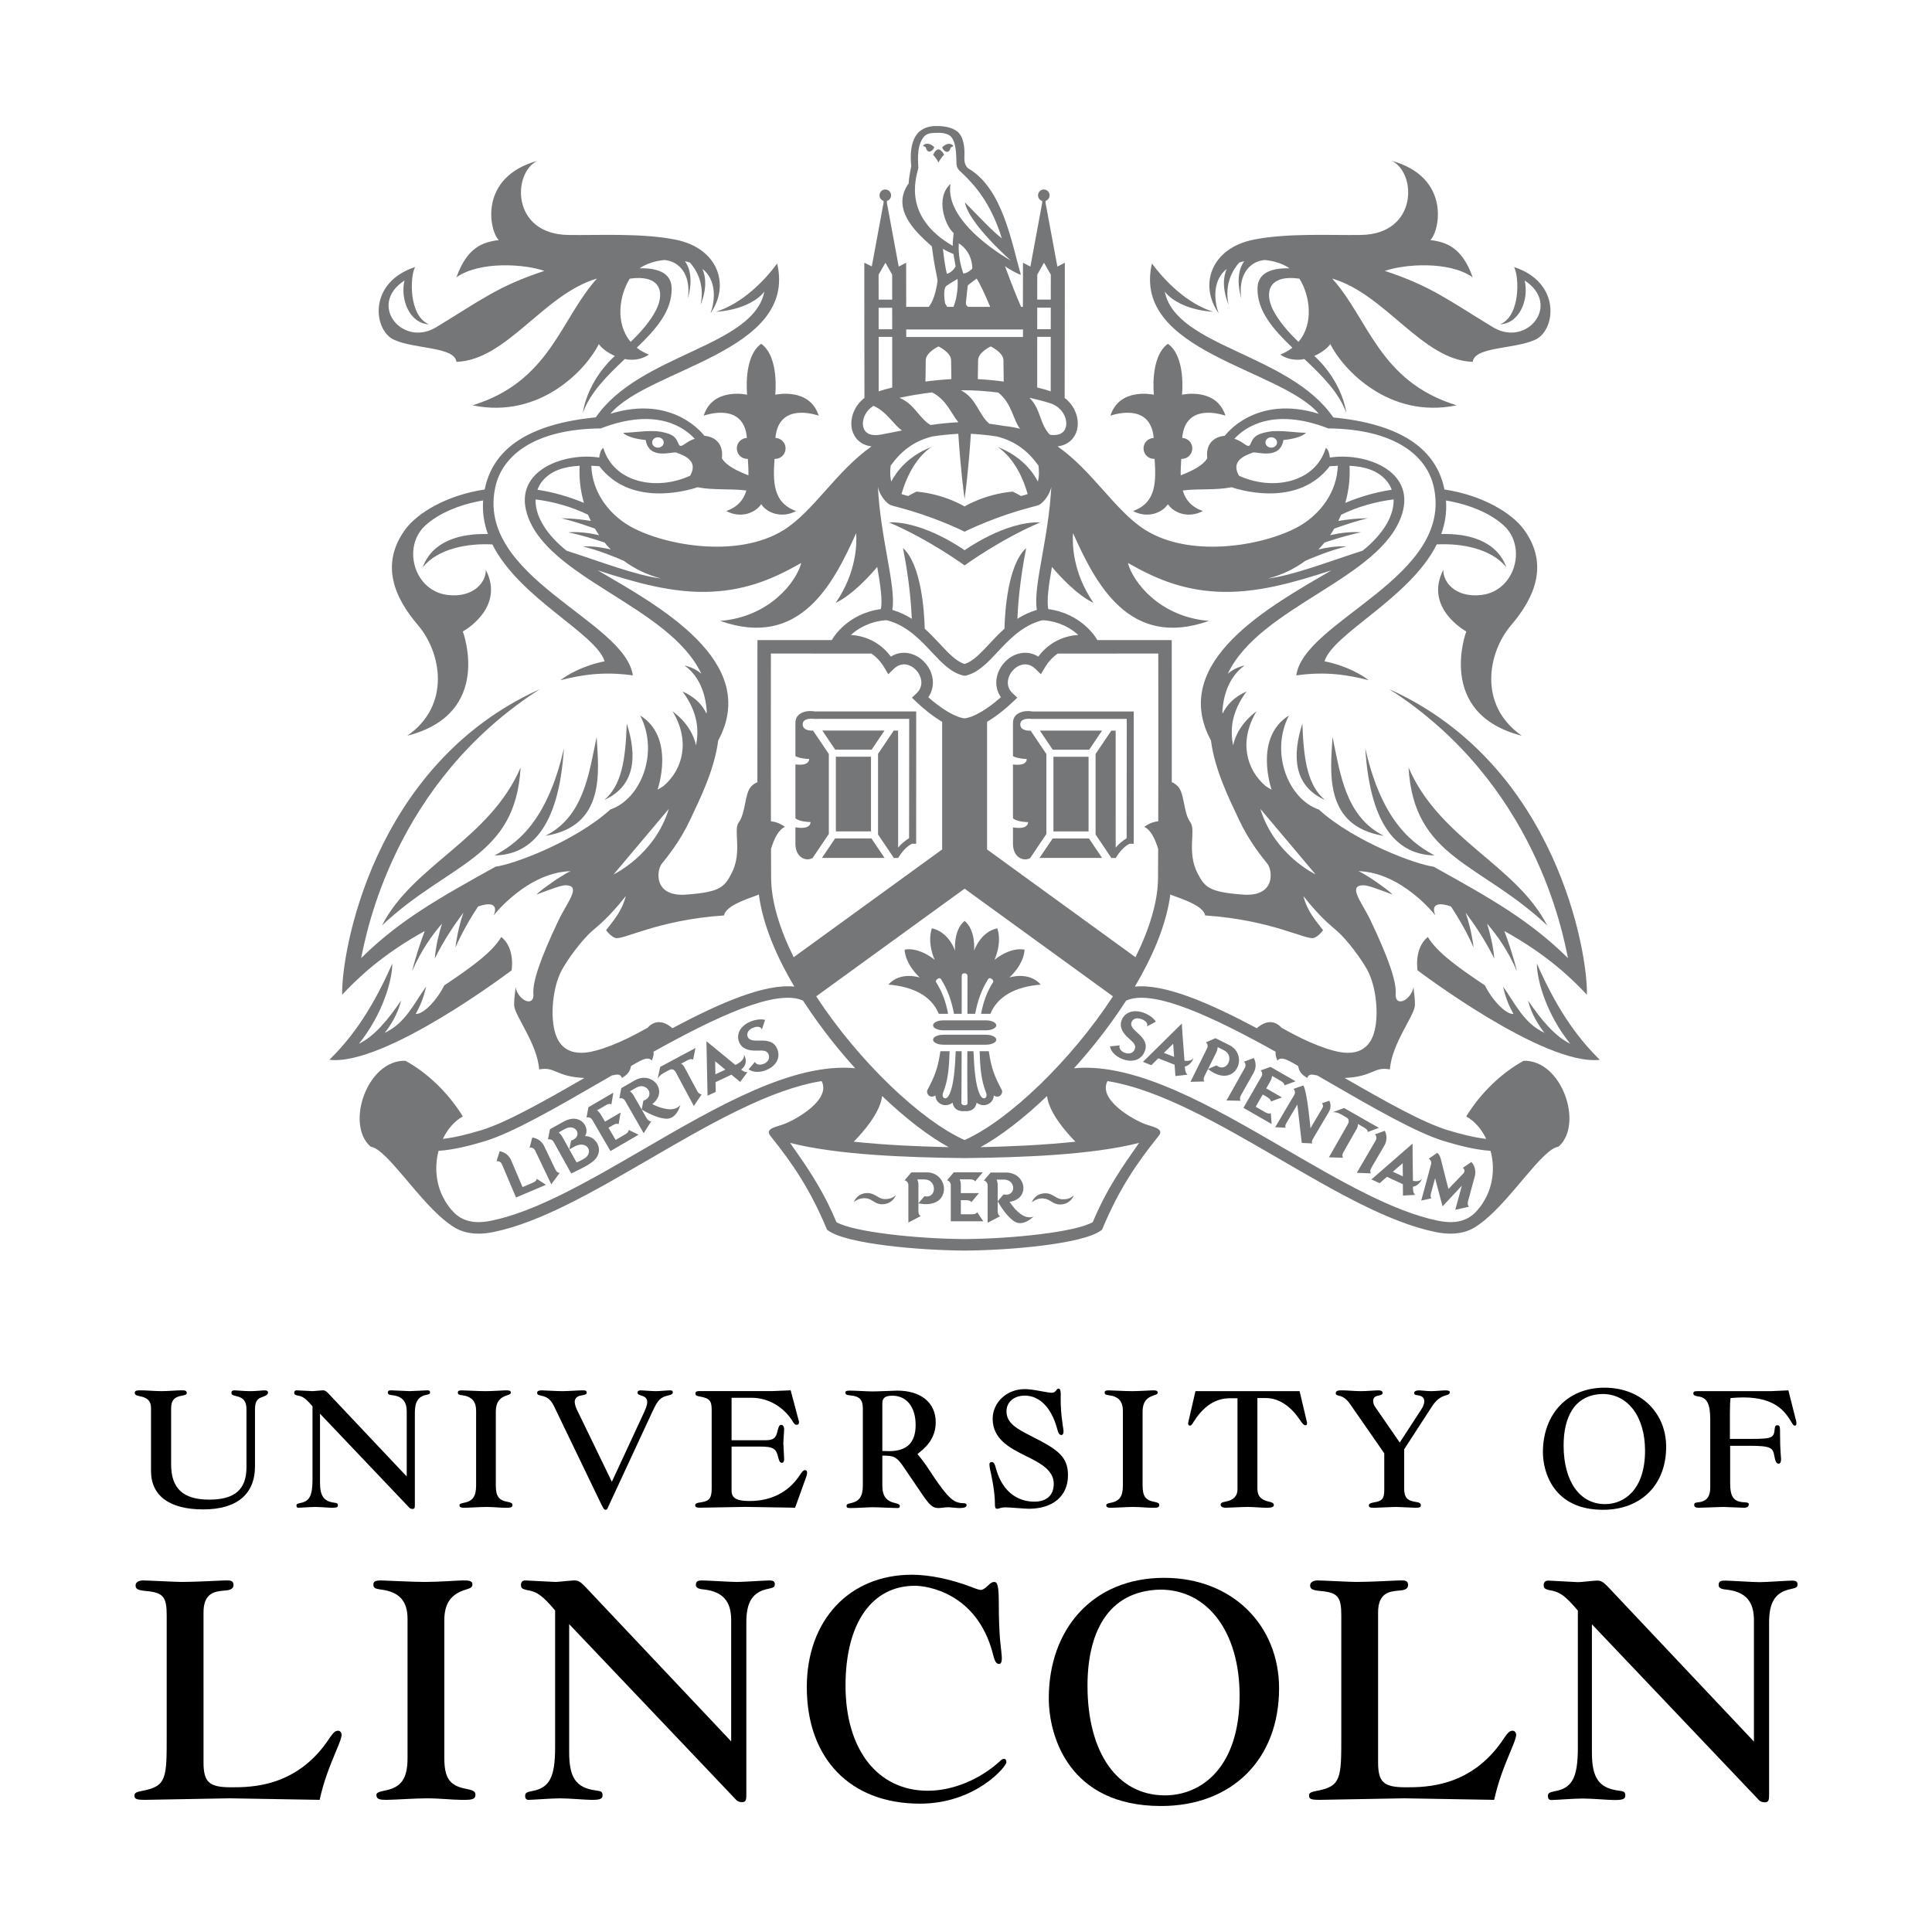 <?xml version="1.0" encoding="utf-8"?>
<!-- Generator: Adobe Illustrator 15.1.0, SVG Export Plug-In . SVG Version: 6.00 Build 0)  -->
<!DOCTYPE svg PUBLIC "-//W3C//DTD SVG 1.1//EN" "http://www.w3.org/Graphics/SVG/1.1/DTD/svg11.dtd">
<svg version="1.1" id="Layer_1" xmlns="http://www.w3.org/2000/svg" xmlns:xlink="http://www.w3.org/1999/xlink" x="0px" y="0px"
	 width="575px" height="575px" viewBox="0 0 575 575" enable-background="new 0 0 575 575" xml:space="preserve">
<g>
	<g>
		<path fill="#747678" d="M174.127,338.13c1.61-2.63-1.422-7.082-6.435-4.291c-1.604,0.905-3.83,2.138-4.01,2.237
			c-0.204,1.02-0.389,2.015-0.604,3.045c0.315-0.102,1.219-0.113,1.681,0.708c1.004,1.802,4.277,7.688,5.245,9.419
			c3.58-1.702,4.872-2.412,6.095-3.294C180.452,342.84,177.456,337.99,174.127,338.13z M166.246,337.047
			c0.505-0.281,1.055-0.59,1.88-1.05c3.3-1.843,5.547,2.303,1.836,3.472c-0.094,0.488-0.302,1.602-0.525,2.609
			c-0.941-1.686-1.867-3.346-2.061-3.701C167.056,337.807,166.658,337.374,166.246,337.047z M173.794,344.868
			c-0.497,0.28-0.961,0.59-2.193,1.094c-0.188-0.342-1.121-2.007-2.06-3.69c0.003-0.01,0.005-0.02,0.005-0.024
			c-0.002,0-0.007,0.006-0.014,0.006c-0.031-0.058-0.062-0.108-0.094-0.166c0.599-0.339,1.263-0.709,1.612-0.886
			C174.832,339.212,176.886,343.143,173.794,344.868z"/>
		<path fill="#747678" d="M158.533,352.018c-0.317,0.131-2.481,1.051-3.016,1.279c-0.981-2.311-2.917-6.871-3.388-7.975
			c-0.88-2.082-2.814-2.62-3.429-2.684c-0.306,0.983-0.597,1.955-0.921,2.957c0.324-0.068,1.223,0.014,1.592,0.887
			c0.807,1.894,3.121,7.338,4.212,9.914c1.294-0.554,7.955-3.381,8.907-3.781c-0.756-0.479-1.966-1.258-2.75-1.78
			C159.715,351.505,158.821,351.889,158.533,352.018z"/>
		<path fill="#747678" d="M207.424,324.57c-1.188-2.217-3.055-5.717-3.627-6.773c-0.259-0.494-0.612-1.018-1.113-1.21
			c1.068-0.573,1.732-0.926,1.88-1.007c0.876-0.465,1.431-0.445,1.704-0.189c0.239-1.084,0.429-2.039,0.722-3.488
			c-1.664,0.897-8.775,4.703-10.512,5.631c-0.119,0.544-0.559,2.615-0.747,3.498c0.391-0.609,0.801-1.161,1.8-1.699
			c0.774-0.41,0.85-0.453,1.73-0.921c0.641-0.345,1.391-0.157,1.825,0.647c0.973,1.823,4.089,7.646,5.408,10.107
			c0.77-1.141,1.784-2.648,2.328-3.461C208.486,325.675,207.954,325.57,207.424,324.57z"/>
		<path fill="#747678" d="M404.127,334.516c1.055,0.604,1.7,0.971,1.849,1.057c0.869,0.486,1.146,0.971,1.077,1.342
			c1.039-0.383,1.947-0.725,3.331-1.245c-1.646-0.938-8.648-4.926-10.361-5.901c-0.523,0.189-2.51,0.918-3.356,1.229
			c0.72,0.008,1.407,0.061,2.393,0.623c0.759,0.436,0.829,0.48,1.699,0.975c0.635,0.364,0.874,1.092,0.423,1.893
			c-1.021,1.787-4.296,7.529-5.672,9.953c1.376,0.043,3.194,0.097,4.174,0.129c-0.162-0.297-0.349-0.808,0.207-1.784
			c1.243-2.187,3.21-5.63,3.805-6.683C403.97,335.611,404.227,335.042,404.127,334.516z"/>
		<path fill="#747678" d="M365.826,311.014c-1.642-0.818-2.288-1.138-4.076-2.024v-0.005c-0.007,0-0.007,0-0.007,0
			c-0.947,0.404-1.877,0.815-2.837,1.225c0.255,0.195,0.777,0.939,0.354,1.783c-0.919,1.845-3.72,7.486-4.963,9.98
			c1.168-0.022,2.941-0.066,4.153-0.104c-0.214-0.325-0.396-0.74,0.114-1.757c0.447-0.905,0.743-1.51,0.963-1.945
			C367.557,324.475,372.068,314.12,365.826,311.014z M362.045,317.077c-0.723,0.315-1.909,0.825-2.511,1.075
			c0.968-1.932,1.992-4,2.408-4.819c0.288-0.586,0.426-1.158,0.463-1.683c0.508,0.252,1.062,0.523,1.887,0.939
			C367.677,314.273,365.102,319.482,362.045,317.077z"/>
		<path fill="#747678" d="M198.61,330.089c-1.471-0.211-2.662-0.575-4.484-1.479c5.023-3.914-0.076-10.008-5.236-7.051
			c-1.594,0.916-3.808,2.188-3.989,2.291c-0.188,1.017-0.36,2.014-0.561,3.049c0.308-0.105,1.216-0.129,1.683,0.688
			c1.028,1.79,4.563,7.956,5.547,9.673c0.693-1.056,1.663-2.599,2.235-3.516c-0.344-0.023-0.872-0.103-1.45-1.111
			c-0.39-0.683-0.926-1.637-1.371-2.411c-0.973-1.695-1.947-3.392-2.361-4.113c-0.324-0.572-0.724-1.002-1.14-1.322
			c0.497-0.286,1.044-0.6,1.862-1.069c3.28-1.883,5.824,2.664,2.128,3.877c-0.145,0.779-0.434,2.308-0.49,2.63
			c3.457,2.031,5.782,2.641,7.239,2.725c2.712,0.174,3.984-2.914,4.3-4.24C202.365,329.234,201.095,330.427,198.61,330.089z"/>
		<path fill="#747678" d="M355.199,314.859c-0.194,0.396-1.019,1.102-2.672,0.822c-0.32-3.771-0.807-11.041-0.807-11.041
			l-11.562,11.396l2.497,0.98c0,0,0.913-0.91,2.074-2.041c1.005,0.396,3.501,1.367,4.853,1.9c0.025,0.241,0.193,2.789,0.243,3.378
			c1.178-0.142,2.014-0.239,3.63-0.424c-0.69-0.464-0.765-1.533-0.831-2.388C354.108,317.092,354.961,315.707,355.199,314.859z
			 M346.393,313.352c1.116-1.104,2.195-2.16,2.763-2.713c0.082,1.127,0.172,2.508,0.282,3.908
			C348.249,314.085,347.059,313.615,346.393,313.352z"/>
		<path fill="#747678" d="M423.237,350.771c-0.22,0.39-1.083,1.041-2.715,0.653c-0.082-3.78-0.118-11.06-0.118-11.06l-12.24,10.652
			l2.428,1.129c0,0,0.965-0.836,2.195-1.898c0.977,0.45,3.405,1.572,4.729,2.189c0.008,0.242,0.017,2.795,0.034,3.392
			c1.186-0.067,2.025-0.115,3.646-0.2c-0.657-0.507-0.668-1.582-0.683-2.434C422.015,352.932,422.956,351.605,423.237,350.771z
			 M414.546,348.721c1.188-1.027,2.326-2.017,2.921-2.535c0.021,1.141,0.021,2.516,0.042,3.92
			C416.351,349.561,415.195,349.023,414.546,348.721z"/>
		<path fill="#747678" d="M186.032,337.625c-0.972,0.566-1.393,0.807-2.814,1.636c-0.617-1.054-1.355-2.329-2.118-3.631
			c0.507-0.292,0.91-0.532,1.319-0.767c0.863-0.504,1.411-0.504,1.697-0.256c0.188-1.09,0.344-2.045,0.588-3.5
			c-0.367,0.205-3.146,1.828-4.655,2.715c-0.642-1.09-1.026-1.756-1.201-2.053c-0.331-0.568-0.733-0.994-1.156-1.315
			c1.362-0.793,1.607-0.941,2.569-1.493c0.861-0.505,1.416-0.505,1.697-0.257c0.194-1.103,0.349-2.052,0.593-3.511
			c-3.115,1.824-4.458,2.604-7.436,4.342c-0.072,0.468-0.349,2.021-0.542,3.054c0.307-0.106,1.212-0.132,1.688,0.685
			c1.04,1.781,4.018,6.897,5.426,9.308c1.504-0.877,6.685-3.894,8.364-4.876c-0.978-0.448-2.023-0.949-2.963-1.421
			C187.164,336.958,186.301,337.466,186.032,337.625z"/>
		<path fill="#747678" d="M376.537,331.016c-0.977-0.566-1.396-0.813-2.819-1.625c0.61-1.07,1.339-2.334,2.097-3.646
			c0.507,0.295,0.903,0.522,1.315,0.758c0.862,0.497,1.144,0.976,1.073,1.345c1.032-0.373,1.938-0.721,3.329-1.234
			c-0.369-0.208-3.157-1.815-4.677-2.684c0.625-1.099,1.012-1.758,1.184-2.062c0.326-0.575,0.498-1.132,0.564-1.658
			c1.367,0.786,1.617,0.929,2.574,1.483c0.868,0.496,1.142,0.979,1.064,1.344c1.051-0.372,1.955-0.713,3.347-1.229
			c-3.136-1.801-4.477-2.572-7.47-4.291c-0.445,0.174-1.933,0.698-2.92,1.049c0.245,0.217,0.722,0.985,0.248,1.805
			c-1.028,1.79-3.979,6.92-5.375,9.342c1.512,0.868,6.712,3.854,8.396,4.832c-0.096-1.079-0.186-2.24-0.248-3.277
			C377.677,331.662,376.803,331.163,376.537,331.016z"/>
		<path fill="#747678" d="M165.213,347.907c-1.089-2.271-2.748-5.735-3.267-6.819c-0.975-2.033-2.926-2.49-3.543-2.521
			c-0.264,1.004-0.51,1.98-0.785,2.998c0.317-0.08,1.221-0.039,1.628,0.815c0.893,1.856,3.62,7.562,4.827,10.081
			c0.825-1.118,1.907-2.574,2.482-3.359C166.224,349.057,165.703,348.92,165.213,347.907z"/>
		<path fill="#747678" d="M408.213,347.432c1.272-2.168,3.209-5.482,3.814-6.521c1.139-1.953,0.42-3.824,0.103-4.354
			c-0.975,0.346-1.932,0.688-2.92,1.031c0.243,0.217,0.713,0.988,0.235,1.807c-1.038,1.783-4.226,7.242-5.638,9.654
			c1.383,0.057,3.201,0.125,4.173,0.17C407.831,348.918,407.647,348.408,408.213,347.432z"/>
		<path fill="#747678" d="M373.112,319.247c1.107-1.972,0.358-3.832,0.029-4.354c-0.972,0.357-1.916,0.721-2.904,1.072
			c0.252,0.215,0.736,0.983,0.269,1.807c-1.007,1.799-4.104,7.311-5.474,9.748c1.379,0.031,3.194,0.075,4.172,0.092
			c-0.154-0.287-0.351-0.797,0.205-1.779C370.637,323.641,372.526,320.288,373.112,319.247z"/>
		<path fill="#747678" d="M275.791,348.918c-1.838,0-2.549,0-4.552,0c0,0-0.002,0-0.005-0.005c0,0.005,0,0.005,0,0.005l0,0
			c-0.673,0.788-1.317,1.566-2.001,2.355c0.315,0.066,1.116,0.498,1.116,1.443c0,2.062,0,8.35,0,11.143
			c1.038-0.537,2.607-1.37,3.675-1.941c-0.337-0.189-0.688-0.49-0.688-1.623c0-1.002,0-1.684,0.002-2.169
			C283.332,360.2,282.764,348.918,275.791,348.918z M275.111,356.035c-0.512,0.598-1.353,1.586-1.773,2.079c0-2.162,0-4.47,0-5.396
			c0-0.652-0.127-1.225-0.329-1.703c0.565,0,1.185,0,2.11,0C278.894,351.016,278.916,356.822,275.111,356.035z"/>
		<path fill="#747678" d="M293.943,352.779c0,2.061,0,9.166,0,11.146c1.127-0.57,2.738-1.427,3.689-1.941
			c-0.285-0.186-0.706-0.52-0.706-1.678c0-0.785,0.007-1.886,0.007-2.783c0-1.957,0-3.912,0-4.74c0-0.656-0.133-1.223-0.332-1.717
			c0.58,0,1.209,0,2.151,0c3.781,0,3.724,5.216-0.085,4.425c-0.51,0.6-1.523,1.79-1.734,2.032c1.984,3.488,3.707,5.168,4.926,5.972
			c2.272,1.495,4.906-0.552,5.84-1.545c-0.402,0.384-2.098,0.786-4.076-0.747c-1.175-0.907-2.027-1.818-3.161-3.51
			c6.298-0.903,4.914-8.723-1.034-8.723c-1.839,0-4.385,0-4.598,0c-0.671,0.797-1.318,1.571-1.999,2.367
			C293.148,351.402,293.943,351.833,293.943,352.779z"/>
		<path fill="#747678" d="M290.195,351.639c0.727-0.856,1.337-1.595,2.283-2.734c-3.611,0-5.162,0.003-8.612,0.003
			c-0.302,0.368-1.322,1.575-2.008,2.366c0.322,0.064,1.12,0.494,1.12,1.438c0,2.062-0.002,7.979-0.002,10.772
			c1.739,0,7.733,0,9.682,0c-0.616-0.881-1.273-1.84-1.846-2.717c-0.281,0.615-1.279,0.623-1.588,0.623c-1.129,0-1.612,0-3.256,0
			c0-1.225,0-2.692,0-4.201c0.581,0,1.051,0,1.52,0c0.998,0,1.478,0.277,1.596,0.634c0.711-0.843,1.331-1.593,2.271-2.735
			c-0.42,0-3.639,0-5.388,0.002c-0.002-1.261-0.002-2.023-0.002-2.369c0-0.654-0.134-1.23-0.337-1.72c1.578,0,1.862,0,2.975,0
			C289.598,351.001,290.08,351.277,290.195,351.639z"/>
		<path fill="#747678" d="M310.522,356.691c2.161,0.143,2.665,1.787,4.988,1.787c2.152,0,3.498-1.311,4.084-2.696
			c-1.179,1.024-2.28,1.161-3.312,1.161c-1.897,0-2.948-1.803-5.069-1.803c-3.041,0-3.951,2.258-4.142,2.694
			C308.755,356.503,310.176,356.676,310.522,356.691z"/>
		<path fill="#747678" d="M258.249,355.076c-3.038,0-3.946,2.247-4.138,2.691c1.679-1.332,3.105-1.168,3.447-1.141
			c2.167,0.133,2.667,1.784,4.995,1.784c2.153,0,3.497-1.312,4.078-2.697c-1.174,1.021-2.276,1.157-3.304,1.157
			C261.426,356.872,260.375,355.076,258.249,355.076z"/>
		<path fill="#747678" d="M220.57,318.335c2.07-1.592,1.376-3.587,0.793-4.562c0.201,0.525,0.19,1.914-2.5,3.176
			c-3.398-2.783-8.612-7.062-8.612-7.062l0.328,16.215l2.433-1.14c0,0-0.027-1.267-0.054-2.894c0.979-0.459,3.119-1.461,4.724-2.219
			c1.221,1.014,2.27,1.877,2.614,2.145c0.695-0.949,1.668-2.26,2.177-2.928C221.871,319.199,221.209,318.823,220.57,318.335z
			 M212.915,319.742c-0.031-1.577-0.058-3.102-0.069-3.895c0.61,0.498,1.784,1.473,3.029,2.502
			C214.708,318.898,213.556,319.439,212.915,319.742z"/>
		<path fill="#747678" d="M226.249,309.699c-2.026,0.05-3.289-0.014-3.731-1.146c-0.362-0.916,0.071-2.063,1.688-2.699
			c1.587-0.623,2.37-0.047,2.549,0.535l0.95-2.838c-1.04-0.309-2.651-0.176-4.187,0.43c-3.22,1.263-4.463,3.81-3.546,6.14
			c0.778,1.981,2.747,2.655,5.328,2.562c1.869-0.063,2.971-0.07,3.452,1.15c0.43,1.1-0.105,2.264-1.509,2.816
			c-1.304,0.511-2.379,0.028-2.538-0.625l-1.909,2.228c1.402,1.035,3.51,0.903,5.07,0.289c3.447-1.349,4.4-3.959,3.497-6.246
			C230.526,310.156,228.822,309.628,226.249,309.699z"/>
		<path fill="#747678" d="M338.718,307.557c-1.509-1.349-2.388-2.261-1.938-3.38c0.368-0.926,1.469-1.466,3.083-0.819
			c1.58,0.636,1.756,1.591,1.487,2.139l2.633-1.42c-0.536-0.945-1.807-1.942-3.344-2.553c-3.21-1.285-5.86-0.274-6.791,2.045
			c-0.784,1.982,0.187,3.822,2.14,5.514c1.403,1.236,2.209,1.988,1.727,3.206c-0.439,1.101-1.626,1.58-3.029,1.021
			c-1.3-0.521-1.753-1.607-1.425-2.195l-2.91,0.318c0.307,1.715,1.938,3.062,3.494,3.686c3.441,1.373,5.918,0.119,6.827-2.162
			C341.521,310.812,340.64,309.273,338.718,307.557z"/>
		<path fill="#747678" d="M395.529,330.861c0.855-1.457,0.326-2.862,0.09-3.26c-0.733,0.258-1.451,0.504-2.193,0.756
			c0.184,0.172,0.535,0.752,0.175,1.358c-0.466,0.789-2.055,3.476-3.588,6.079c0,0-0.927-10.786-2.104-12.751
			c-0.844,0.284-1.754,0.606-2.924,1.021c0.22,0.22,0.695,0.979,0.227,1.771c-0.78,1.324-4.628,7.857-5.694,9.654
			c1.032,0.05,2.396,0.107,3.131,0.139c-0.116-0.221-0.254-0.605,0.175-1.332c0.539-0.911,2.173-3.676,3.29-5.568
			c0.457,4.222,1.326,11.438,1.326,11.438s2.393,0.107,3.124,0.141c-0.115-0.221-0.252-0.602,0.176-1.328
			C391.695,337.355,395.071,331.635,395.529,330.861z"/>
		<path fill="#747678" d="M435.347,347.589c0.562,0.271,0.718,1.078,0.196,1.638c-1.107,1.205-2.408,2.435-4.461,4.656
			c-0.806-3.064-1.954-7.732-2.286-9.021c-0.18-0.703-0.6-1.381-1.016-1.78c-0.641,0.44-1.896,1.313-2.544,1.76
			c0.306,0.146,0.918,0.806,0.691,1.634c-0.406,1.494-2.392,8.814-2.938,10.838c1.011-0.229,2.334-0.527,3.05-0.692
			c-0.171-0.185-0.402-0.517-0.185-1.338c0.211-0.779,0.806-2.946,1.253-4.619l2.22,8.37l5.74-6.151
			c-0.674,2.478-1.501,5.529-1.946,7.175c1.347-0.302,3.118-0.699,4.066-0.92c-0.224-0.254-0.531-0.689-0.234-1.781
			c0.657-2.424,1.667-6.135,1.979-7.295c0.583-2.176-0.589-3.804-1.038-4.229C437.04,346.413,436.211,347.004,435.347,347.589z"/>
		<path fill="#747678" d="M149.212,278.856c-2.808,4.606-8.664,8.835-16.994,14.419c-2.387,4.768-6.398,8.685-8.494,8.494
			c1.145-2.098,2.193-4.201,3.104-8.162c-3.582,5.01-6.256,11.025-12.366,13.793c1.621-1.905,4.008-5.726,4.916-9.641
			c-3.82,5.633-7.877,10.596-12.556,12.889c7.067-8.78,9.931-18.9,9.931-23.867c-6.875,15.654-13.368,23.297-18.713,28.639
			c16.613,1.907,54.228-26.636,54.228-26.636S153.416,282.297,149.212,278.856z"/>
		<path fill="#747678" d="M113.7,275.413c19.851-18.721,39.716-19.865,41.24-46.993C145.774,249.816,122.864,257.46,113.7,275.413z"
			/>
		<path fill="#747678" d="M177.572,219.345c-2.294,10.892-3.821,23.689-15.276,29.418
			C180.432,245.901,178.145,229.281,177.572,219.345z"/>
		<path fill="#747678" d="M280.751,306.636h11.835c0.01,0,0.012,0,0.02,0h0.854c1.688,0,3.057-0.667,3.057-1.481
			c0-0.812-1.367-1.478-3.057-1.478h-0.872h-10.968h-0.868c-1.688,0-3.056,0.664-3.056,1.478
			C277.695,305.969,279.064,306.636,280.751,306.636z"/>
		<path fill="#747678" d="M280.751,310.922h11.835c0.01,0,0.012,0,0.02,0h0.854c1.688,0,3.057-0.665,3.057-1.482
			c0-0.818-1.367-1.479-3.057-1.479h-0.872h-10.968h-0.868c-1.688,0-3.056,0.66-3.056,1.479
			C277.695,310.258,279.064,310.922,280.751,310.922z"/>
		<path fill="#747678" d="M263.244,217.434h-18.507c1.203,1.794,2.582,3.845,3.836,5.683h10.836
			C260.652,221.291,262.025,219.249,263.244,217.434z"/>
		<path fill="#747678" d="M248.537,249.532c-1.277,1.875-2.685,3.975-3.906,5.793c5.1-0.005,13.413-0.014,18.622,0
			c-1.234-1.85-2.643-3.929-3.905-5.793H248.537z"/>
		<rect x="248.77" y="225.214" fill="#747678" width="10.452" height="22.221"/>
		<path fill="#747678" d="M236.815,252.235c0.002,0.009,0.004,0.021,0.004,0.034c0.517,3.197,3.309,4.109,5.037,3.081
			c1.386-2.07,3.204-4.787,4.818-7.15v-23.797c-1.569-2.303-3.329-4.923-4.697-6.968c0,0-3.172,0.283-3.074-1.97
			c0.062-1.523,2.135-1.688,3.392-1.511c0.48-0.012,26.341-0.023,28.302-0.006l-0.036,35.499c-1.232,0.79-2.569,1.904-3.255,2.817
			l-0.012-34.829h-1.296c-1.397,2.085-3.13,4.674-4.677,6.943v23.985c1.561,2.286,3.307,4.898,4.702,6.976
			c0.548,0.006,0.968-0.002,1.299,0.003c1.031-1.794,2.616-3.535,4.123-4.235c0.523-0.011,0.818,0.009,1.223,0.009
			c0-0.54,0.007-39.371,0.007-39.371s-26.008-0.024-30.187-0.005c-2.048-0.432-5.779,0.159-5.756,3.379c0,2.604,0,6.092,0,9.911
			c0.639,0.363,1.842,0.775,4.084,0.847c0.043,0.589-0.351,1.16-1.044,1.452c-0.91,0.381-2.225,0.29-3.04,0.171
			c0,5.464,0,11.314,0,16.042c0.462,0.394,1.647,1.028,4.491,1.124c0.044,0.594-0.349,1.157-1.044,1.455
			c-1.083,0.453-2.739,0.232-3.447,0.109c0,2.055,0,3.775,0,4.97c0,0.235,0.013,0.449,0.031,0.646
			C236.777,251.982,236.799,252.103,236.815,252.235z"/>
		<path fill="#747678" d="M327.991,217.449h-18.503c1.203,1.788,2.581,3.839,3.832,5.683h10.838
			C325.399,221.302,326.771,219.264,327.991,217.449z"/>
		<path fill="#747678" d="M313.289,249.547c-1.274,1.873-2.688,3.968-3.906,5.786c5.102-0.008,13.412-0.015,18.622,0.002
			c-1.239-1.842-2.644-3.93-3.906-5.788H313.289z"/>
		<rect x="313.521" y="225.227" fill="#747678" width="10.451" height="22.221"/>
		<path fill="#747678" d="M307.237,211.749c-2.042-0.431-5.772,0.154-5.755,3.384c0,2.601,0,6.097,0,9.911
			c0.642,0.36,1.847,0.771,4.086,0.842c0.045,0.594-0.352,1.164-1.043,1.458c-0.91,0.378-2.224,0.283-3.043,0.171
			c0,5.467,0,11.314,0,16.04c0.465,0.394,1.646,1.033,4.492,1.126c0.043,0.587-0.349,1.16-1.047,1.449
			c-1.078,0.456-2.734,0.235-3.445,0.113c0,2.054,0,3.771,0,4.972c0,0.235,0.016,0.447,0.035,0.644
			c0.012,0.139,0.031,0.264,0.055,0.396c0,0.009,0.002,0.02,0.007,0.025c0.511,3.194,3.304,4.118,5.029,3.084
			c1.391-2.08,3.208-4.786,4.815-7.153v-23.793c-1.565-2.305-3.324-4.93-4.689-6.967c0,0-3.176,0.285-3.076-1.977
			c0.062-1.521,2.134-1.689,3.391-1.512c0.479-0.009,26.338-0.018,28.297-0.003l-0.035,35.505c-1.229,0.784-2.566,1.897-3.258,2.812
			l-0.01-34.826h-1.293c-1.395,2.083-3.137,4.672-4.68,6.939v23.983c1.557,2.294,3.31,4.903,4.7,6.978
			c0.55,0.004,0.973-0.006,1.302,0.004c1.03-1.792,2.618-3.532,4.12-4.233c0.523-0.021,0.822,0.006,1.225,0.006
			c0-0.535,0.009-39.37,0.009-39.37S311.416,211.729,307.237,211.749z"/>
		<path fill="#747678" d="M300.408,290.926c0,0,4.244-3.672,4.529-8.302c-4.529-0.807-8.973,3.06-8.973,3.06
			s2.344-4.824,0.863-9.405c-5.062,1.043-6.928,6.681-6.928,6.681s0.619-6.016-2.812-8.879c-0.003,0.006-0.007,0.017-0.01,0.024
			c0-0.007-0.004-0.018-0.006-0.024c-3.434,2.863-2.814,8.879-2.814,8.879s-1.865-5.631-6.92-6.681
			c-1.484,4.581,0.858,9.405,0.858,9.405s-4.442-3.867-8.972-3.06c0.284,4.636,4.529,8.308,4.529,8.308s-5.775-1.953-9.356,2.104
			c7.617,0.618,12.909,3.532,14.997,8.696h2.772c-0.601-3.338-1.719-6.534-3.548-9.379c0,0-0.351-0.471,0.389-0.992
			c0.785-0.569,1.058,0.062,1.058,0.062c1.958,3.047,3.195,6.633,3.861,10.311h2.292c0.004-3.84,0.009-7.726,0.009-11.418
			c0,0,0-0.646,0.823-0.646c0.823,0,0.892,0.646,0.892,0.646c0,3.672-0.004,7.567-0.014,11.418h2.301
			c0.666-3.678,1.906-7.262,3.867-10.311c0,0,0.266-0.632,1.055-0.062c0.74,0.521,0.39,0.992,0.39,0.992
			c-1.827,2.845-2.951,6.041-3.551,9.379h2.778c2.086-5.164,7.375-8.078,14.986-8.696
			C306.184,288.979,300.408,290.926,300.408,290.926z"/>
		<path fill="#747678" d="M294.295,312.868h-2.742c0.125,4.437,0.416,8.522,1.838,12.103c0,0,0.668,1.434-0.289,1.861
			c-0.524,0.238-1.098-0.236-1.576-1.289c-1.172-2.583-1.608-7.595-1.797-12.675h-1.827c-0.009,2.267-0.016,4.415-0.022,6.348
			c-0.016,4.271,0.079,7.535,0.079,9.08c0,0,0.038,0.671-0.888,0.649c-0.878-0.021-0.941-0.639-0.941-0.639
			c0-1.535,0.033-4.939,0.051-9.205c0.01-1.91,0.016-4.012,0.018-6.233h-1.762c-0.188,5.077-0.626,10.09-1.797,12.675
			c-0.479,1.052-1.051,1.527-1.576,1.289c-0.957-0.43-0.289-1.861-0.289-1.861c1.424-3.58,1.715-7.666,1.838-12.103h-2.741
			c-0.729,5.157-1.777,7.632-3.89,11.596c-0.359,0.866,0.572,2.656,2.431,1.58c0,2.337,2.866,3.866,5.086,2.123
			c0.523,3.007,3.577,2.521,3.577,2.521s0.009-0.012,0.016-0.02v0.016c0,0,3.051,0.49,3.577-2.517
			c2.22,1.743,5.081,0.214,5.081-2.123c1.861,1.076,2.793-0.714,2.436-1.58C296.073,320.5,295.021,318.025,294.295,312.868z"/>
		<path fill="#747678" d="M364.419,80.622c0.206-0.206,0.443-0.393,0.676-0.579c-0.978,2.24-1.418,5.696,0.56,10.703
			c-1.354-6.262,1.307-10.507,3.17-12.611c0.48-0.154,0.973-0.281,1.48-0.395c-1.17,1.604-2.562,4.964-0.88,11.05
			c-0.995-7.225,2.668-11.089,7.03-11.409c2.707,0.27,5.331,1.08,7.355,2.48c-7.079-0.193-9.448,2.452-9.548,5.833
			c-0.189,6.834,4.687,12.331,10.381,17.801c-1.019,0.791-2.214,1.492-3.618,2.047c2.327,1.555,4.861,1.766,7.187,1.323
			c5.169,4.868,10.302,9.919,12.482,16.057c-0.713-4.993-3.773-11.707-9.519-16.986c2.32-1.032,4.116-2.533,4.748-3.543
			c3.625,7.352,17.368,22.438,37.612,18.237c-23.106-7.065-26.16-25.681-37.044-37.716c15.852,4.586,26.831,24.305,41.814,24.779
			c0.574-4.582,12.461-3.726,18.617-6.587c6.166-2.862,7.733-17.042-6.296-21.625c1.576,3.005,1.856,14.606-4.154,17.041
			c5.868-0.287,8.593-7.446,7.301-13.028c11.03,7.157,0.651,20.013-9.448,13.89c-13.462-8.167-18.333-12.174-32.177-16.76
			c5.729-2,19.095-3.052,26.157,1.913c-3.146-8.879-7.824-10.505-12.599-11.075c2.863-2.867,6.014-18.72-11.463-23.588
			c7.452,3.628,7.738,21.777-9.159,22.057c-8.691,0.152-21.806-0.635-31.934,1.389c-12.862,2.562-16.332,13.602-10.456,21.91
			C361.554,90.219,360.656,84.304,364.419,80.622z M386.457,101.75c-2.934-2.808-5.936-6.226-7.581-9.521
			c-2.792-5.63-0.931-10.559,7.852-9.295C389.815,87.794,391.147,96.239,386.457,101.75z"/>
		<path fill="#747678" d="M117.23,101.104c6.16,2.861,18.042,2.008,18.617,6.587c14.986-0.475,25.971-20.193,41.817-24.779
			c-10.886,12.036-13.939,30.651-37.042,37.716c20.24,4.201,33.985-10.885,37.612-18.234c0.63,1.007,2.423,2.508,4.749,3.541
			c-5.748,5.28-8.809,11.994-9.52,16.986c2.178-6.137,7.313-11.187,12.481-16.057c2.323,0.446,4.863,0.23,7.186-1.323
			c-1.401-0.555-2.6-1.25-3.617-2.047c5.694-5.47,10.571-10.966,10.378-17.801c-0.094-3.381-2.466-6.019-9.549-5.833
			c2.025-1.397,4.653-2.21,7.355-2.477c4.364,0.317,8.029,4.181,7.034,11.406c1.686-6.086,0.291-9.447-0.879-11.047
			c0.506,0.111,1,0.238,1.482,0.392c1.865,2.104,4.523,6.35,3.168,12.614c1.974-5.009,1.536-8.465,0.559-10.705
			c0.235,0.189,0.474,0.373,0.68,0.579c3.753,3.685,2.864,9.598,1.719,12.606c5.873-8.309,2.403-19.348-10.455-21.91
			c-10.132-2.024-23.245-1.237-31.937-1.389c-16.9-0.28-16.61-18.429-9.163-22.057c-17.475,4.873-14.324,20.725-11.46,23.588
			c-4.774,0.57-9.453,2.195-12.603,11.075c7.067-4.961,20.432-3.913,26.161-1.913c-13.842,4.585-18.711,8.595-32.174,16.76
			c-10.099,6.123-20.478-6.733-9.455-13.89c-1.284,5.582,1.438,12.741,7.308,13.028c-6.014-2.433-5.73-14.033-4.151-17.038
			C109.497,84.062,111.07,98.242,117.23,101.104z M187.432,82.934c8.777-1.263,10.642,3.666,7.848,9.295
			c-1.641,3.295-4.646,6.713-7.579,9.521C183.01,96.239,184.344,87.794,187.432,82.934z"/>
		<path fill="#747678" d="M280.991,46.03c0,0-0.813-1.572-1.697-1.572c-0.882,0-1.571,1.595-1.571,1.595s1.231,1.399,1.571,2.343
			C280.034,46.937,280.991,46.03,280.991,46.03z"/>
		<path fill="#747678" d="M274.71,43.335c0.027,0.218,0.767,0.349,0.814,0.524c0.612,2.349,2.258,0.889,2.528-0.048
			C277.268,42.939,275.717,42.236,274.71,43.335z"/>
		<path fill="#747678" d="M282.934,43.932c0.047-0.176,0.785-0.304,0.813-0.528c-1.001-1.099-2.399-0.556-3.344,0.478
			C280.669,44.819,282.323,46.281,282.934,43.932z"/>
		<path fill="#747678" d="M457.403,286.782c0,4.966,2.86,15.086,9.933,23.868c-4.679-2.293-8.735-7.258-12.557-12.892
			c0.909,3.917,3.3,7.732,4.918,9.644c-6.107-2.769-8.784-8.784-12.365-13.795c0.909,3.963,1.958,6.065,3.105,8.162
			c-2.102,0.19-6.11-3.727-8.496-8.494c-8.33-5.589-14.192-9.812-16.996-14.418c-4.196,3.437-3.055,9.929-3.055,9.929
			s37.615,28.543,54.229,26.636C470.771,310.079,464.278,302.436,457.403,286.782z"/>
		<path fill="#747678" d="M264.544,155.471c11.935,5.062,22.53,12.795,22.53,12.795l0.006-0.005l0.01,0.005
			c0,0,10.596-7.733,22.521-12.795c-10.492-0.377-22.521,8.285-22.521,8.285l-0.01,0.01l-0.006-0.01
			C287.074,163.756,275.048,155.093,264.544,155.471z"/>
		<path fill="#747678" d="M411.861,248.764c-11.451-5.729-12.982-18.529-15.274-29.418
			C396.018,229.281,393.725,245.901,411.861,248.764z"/>
		<path fill="#747678" d="M406.328,222.688c1.527,24.262,10.31,31.711,20.62,31.906
			C421.415,251.535,411.481,245.615,406.328,222.688z"/>
		<path fill="#747678" d="M394.3,238.071c-5.021-4.294-6.305-11.464-6.685-22.736C384.56,224.89,384.943,233.869,394.3,238.071z"/>
		<path fill="#747678" d="M460.46,275.413c-9.166-17.956-32.076-25.597-41.244-46.996
			C420.749,255.548,440.606,256.692,460.46,275.413z"/>
		<path fill="#747678" d="M147.211,254.594c10.309-0.189,19.091-7.644,20.62-31.906
			C162.676,245.615,152.744,251.535,147.211,254.594z"/>
		<path fill="#747678" d="M186.54,215.335c-0.38,11.271-1.655,18.441-6.68,22.736C189.218,233.869,189.601,224.89,186.54,215.335z"
			/>
	</g>
	<path fill="#747678" d="M413.488,205.12c43.538,27.89,51.65,72.779,53.177,80.039c-11.454-11.275-22.814-17.672-40.001-27.222
		c-4.965-0.577-23.438-7.309-34.173-17.014c-8.983-3.043-14.615-16.802-8.885-27.972c-10.601,6.588-5.155,22.062-5.155,22.062
		s-0.713-0.349-1.808-1.091c-5.679-4.861-8.027-13.308-2.686-22.215c-4.63,3.476-6.354,7.358-6.974,10.142
		c-0.812-4.33-0.729-9.607,4.017-16.063c-3.892,1.716-5.997,4.22-7.121,6.592c-0.029-0.203-0.059-0.407-0.082-0.623
		c0.249-3.938,1.51-10.041,6.63-13.702c-2.125,0.494-3.76,1.38-5.019,2.479c9.504-20.184,45.967-28.336,51.894-47.631
		c3.995-12.997-11.262-18.332-21.499-16.722c-0.132-0.96-0.403-2.411-1.221-2.862c-3.083,10.345-15.78,12.882-25.85,8.258
		c-2.445-4.358,1.478-5.916,4.173-6.897c1-0.36,8.067,2.355,9.063-3.717c2.817-0.272,5.715-0.999,6.717-2.175
		c-2.634,0.086-7.783-0.923-11.25-0.274c-3.898,0.723-4.438,1.726-5.261,3.625c-0.709,1.667-1.98-0.754-4.806-1.54
		c2.996-3.265,11.287-9.537,27.977-3.093c19.857,0.188,29.218,8.161,31.315,17.179c6.3,27.116-38.569,39.911-40.862,56.332
		c8.594-1.242,15.275-0.187,21.575,1.429c-2.001-1.523-6.487-4.289-13.175-5.629c2.584-8.332,25.366-18.71,33.414-34.797
		c7.426-0.358,16.188,1.234,20.721,6.821c-2.935-7.99-11.408-10.119-19.396-9.895c1.132-3.118,1.675-6.441,1.42-9.99
		c7.206,1.235,13.433,3.917,17.331,7.57c6.729,6.306,3.298,19.36-6.805,20.554c-7.874,0.928-11.526-4.086-11.308-7.517
		c-5.923,11.453,6.821,18.375,6.821,18.375s-9.262,24.443,16.518,31.03c-13.176-9.163-10.025-24.921-3.149-32.938
		c6.872-8.022,11.406-18.036,3.723-28.5c-3.442-4.692-12.037-10.114-23.594-11.845c-0.111-0.519-0.229-1.044-0.369-1.566
		c-2.871-10.647-12.658-17.914-32.706-19.88c-13.006-18.989-46.892-20.933-50.161-37.453c2.286,3.008,7.588,5.584,14.459,6.015
		c-7.874-2.436-14.459-9.216-18.282-14.372c-6.093,26.363,38.318,31.245,49.646,44.721c-19.016-5.882-27.968,6.563-27.968,6.563
		s-5.983,0.135-5.214,6.692c-1.364,2.271-4.651,3.796-7.899,5.064c-0.031-1.592,0.06-3.245,0.167-4.887h0.161
		c1.726,0,3.128-1.397,3.128-3.125c0-1.691-1.34-3.059-3.011-3.118c0.783-9.21,9.16-7.836,12.864-6.631
		c-2.723-8.557-12.926-6.226-12.926-6.226s1.261-11.276-4.188-15.161c-5.442,3.885-4.178,15.161-4.178,15.161
		s-10.209-2.331-12.933,6.226c3.705-1.205,12.086-2.579,12.868,6.631c-1.675,0.059-3.013,1.427-3.013,3.118
		c0,1.729,1.398,3.125,3.127,3.125h0.166c0.404,6.421,0.681,13.033-6.438,15.51c4.354,2.325,8.705,0.528,10.398-2.028
		c1.695,2.557,6.051,4.354,10.405,2.028c-3.49-1.212-5.198-3.42-5.989-6.108c4.938-0.633,9.402,0,14.544-0.967
		c4.077,1.363,20.134,5.532,29.203-6.258c0.81-0.064,1.614-0.111,2.401-0.142c-0.233,7.703-5.033,14.121-11.029,17.718
		c-9.54,5.731-32.076,10.211-46.203,1.432c-8.879-5.52-15.646-17.517-26.175-24.915c3.371-0.408,5.196-2.592,5.784-4.887
		c0.796-3.1-0.451-7.077-3.667-9.529l0.043-30.316l0,0v-9.931l-2.215,1.154l-3.517-18.964v-0.588
		c0.695-0.225,1.201-0.871,1.201-1.654c0-0.958-0.773-1.741-1.72-1.741c-0.952,0-1.719,0.783-1.719,1.741
		c0,0.798,0.521,1.459,1.235,1.669v0.583l-3.509,18.949l-2.211-1.148v7.975h-0.013v5.156h-0.552
		c-1.324-3.041-2.659-6.306-4.797-12.129c1.004,0.862,4.012,2.437,4.727,2.581c-2.721-9.451-5.401-25.653-15.562-31.604
		c-0.412-0.246-1.312-1.217-1.242-3.058c0.078-1.844,0.166-5.44-1.574-7.452c-1.386-1.604-3.993-2.086-6.16-2.148
		c-1.815-0.057-3.382,0.162-4.914,1.097c-4.393,2.677-3.152,10.791-3.152,10.791s-0.767,3.633-0.767,5.165
		c-5.916,8.212,3.725,15.825,6.879,18.763c0.832,6.395,1.145,6.728,1.715,10.167c-0.143,1.233-0.83,5.671-2.629,7.828h-6.714
		l-0.014-13.128l-2.213,1.152l-3.515-18.955v-0.583c0.718-0.209,1.243-0.868,1.243-1.669c0-0.958-0.773-1.741-1.721-1.741
		c-0.953,0-1.719,0.783-1.719,1.741c0,0.783,0.505,1.433,1.198,1.657v0.595l-3.503,18.904l-2.227-1.102v7.972v0.074v1.882h0.002
		l0.042,30.316c-3.213,2.452-4.465,6.43-3.668,9.529c0.59,2.299,2.413,4.483,5.783,4.887c-10.525,7.398-17.295,19.395-26.173,24.915
		c-14.127,8.779-36.662,4.299-46.206-1.432c-5.994-3.597-10.781-10.015-11.021-17.718c0.788,0.03,1.587,0.08,2.395,0.146
		c9.07,11.79,25.123,7.617,29.206,6.257c5.14,0.964,9.604,0.331,14.543,0.967c-0.796,2.685-2.504,4.893-5.994,6.105
		c4.359,2.325,8.713,0.528,10.405-2.028c1.699,2.557,6.045,4.354,10.405,2.028c-7.125-2.477-6.846-9.086-6.439-15.507h0.165
		c1.726,0,3.125-1.398,3.125-3.129c0-1.691-1.337-3.057-3.011-3.118c0.785-9.208,9.162-7.836,12.869-6.631
		c-2.723-8.557-12.931-6.226-12.931-6.226s1.266-11.276-4.183-15.161c-5.444,3.885-4.181,15.161-4.181,15.161
		s-10.208-2.331-12.929,6.226c3.705-1.205,12.082-2.576,12.864,6.631c-1.67,0.061-3.01,1.427-3.01,3.118
		c0,1.731,1.397,3.129,3.13,3.129h0.161c0.107,1.642,0.201,3.292,0.166,4.883c-3.247-1.268-6.533-2.792-7.897-5.064
		c0.765-6.557-5.218-6.692-5.218-6.692s-8.95-12.446-27.965-6.563c11.326-13.473,55.739-18.358,49.64-44.721
		c-3.816,5.156-10.405,11.938-18.279,14.372c6.873-0.43,12.173-3.007,14.463-6.015c-3.278,16.518-37.145,18.46-50.164,37.431
		c-20.068,1.968-29.837,9.249-32.707,19.902c-0.141,0.525-0.261,1.047-0.369,1.566c-11.556,1.731-20.15,7.153-23.596,11.845
		c-7.684,10.464-3.15,20.478,3.723,28.5c6.875,8.016,10.025,23.774-3.148,32.938c25.775-6.587,16.515-31.025,16.515-31.025
		s12.746-6.927,6.825-18.38c0.22,3.434-3.436,8.445-11.312,7.517c-10.094-1.193-13.535-14.248-6.801-20.554
		c3.903-3.653,10.119-6.35,17.336-7.585c-0.264,3.556,0.288,6.888,1.422,10.011c-7.993-0.224-16.476,1.897-19.406,9.894
		c4.527-5.591,13.3-7.18,20.726-6.82c8.053,16.083,30.826,26.464,33.411,34.792c-6.685,1.341-11.172,4.106-13.178,5.629
		c6.307-1.616,12.985-2.667,21.579-1.429c-2.289-16.418-47.163-29.216-40.862-56.328c2.095-9.021,11.456-16.994,31.312-17.183
		c16.692-6.444,24.984-0.172,27.978,3.093c-2.822,0.79-4.094,3.207-4.81,1.543c-0.813-1.902-1.356-2.905-5.26-3.628
		c-3.461-0.647-8.612,0.36-11.246,0.274c0.999,1.176,3.903,1.902,6.713,2.175c1.002,6.075,8.069,3.356,9.071,3.717
		c2.692,0.981,6.618,2.539,4.169,6.897c-10.067,4.624-22.766,2.086-25.847-8.258c-0.816,0.451-1.089,1.902-1.223,2.862
		c-10.235-1.609-25.497,3.729-21.5,16.722c5.933,19.298,42.394,27.447,51.895,47.631c-1.259-1.099-2.893-1.985-5.019-2.479
		c5.12,3.661,6.383,9.763,6.633,13.702c-0.025,0.216-0.051,0.42-0.083,0.623c-1.124-2.372-3.23-4.875-7.125-6.587
		c4.749,6.451,4.832,11.729,4.02,16.058c-0.619-2.784-2.343-6.666-6.978-10.142c5.346,8.907,2.991,17.357-2.686,22.215
		c-1.091,0.742-1.801,1.091-1.801,1.091s5.441-15.475-5.156-22.062c5.73,11.17,0.096,24.929-8.89,27.972
		c-10.729,9.705-29.203,16.44-34.168,17.014c-17.184,9.55-28.548,15.947-40.002,27.222c1.527-7.26,9.643-52.148,53.177-80.039
		c-50.029,22.535-59.193,79.182-58.811,90.924c4.239-4.534,11.631-11.822,24.553-18.943c-1.058,2.846-2.667,7.458-3.74,11.925
		c2.728-6.275,6.097-10.941,8.885-14.125c-0.816,2.628-1.831,6.505-2.153,10.401c2.739-5.56,6.034-10.371,8.531-13.677
		c-0.87,2.506-1.813,5.966-2.377,10.383c1.97-4.532,4.476-8.788,6.743-12.229c7.152-2.408,4.622,2.676,4.622,2.676
		s9.929-12.796,22.914-13.184c-3.437,1.531-11.036,7.291-9.929,6.881c3.625-1.341,7.022-2.678,8.397-2.678
		c4.966,0,0.49,5.055-2.097,10.512c-5.446,11.458-7.731,18.331-7.447,21.77c0.333,4.037-4.391,2.287-5.345-2.001
		c0,1.813-0.383,2.289-0.383,5.347c0,3.049,6.875,11.356,7.447,19.185c4.769-0.957,4.915,2.151,13.314,2.532
		c0.056,0,0.107,0,0.159,0.004c-12.146,7.014-23.37,13.32-30.678,15.535c-3.627,1.097-7.646,2.158-11.459,2.602
		c1.402-2.926,3.463-5.32,5.943-6.684c-4.295-7.021-10.598-13.033-17.093-16.567c-11.454-0.286-17.948,19.095-10.309,25.59
		c4.878,0.576,14.711,16.911,23.517,23.069c2.205,1.724,4.959,2.793,8.541,2.793c1.393,0,2.909-0.161,4.567-0.501
		c13.942-2.875,29.722-12.048,46.434-21.757c17.575-10.205,35.6-20.676,51.12-23.15c2.884,5.493-7.417,11.359-11.116,12.771
		c-2.32,0.877-5.92,1.326-4.109,3.556c0.23,0.294,0.44,0.555,0.626,0.785c5.578,7.003,11.107,14.86,16.025,26.674l0.188,0.451
		l0.398,0.284c5.549,3.972,27.019,5.849,40.502,5.92c0.011,0,0.02,0,0.029,0c0.012,0,0.019,0,0.032,0
		c13.483-0.071,34.944-1.951,40.498-5.92l0.397-0.284l0.186-0.451c4.92-11.813,10.441-19.671,16.029-26.674
		c0.184-0.226,0.394-0.491,0.62-0.785c1.818-2.229-1.786-2.679-4.104-3.556c-3.701-1.412-13.996-7.277-11.116-12.771
		c15.518,2.475,33.544,12.945,51.121,23.15c16.706,9.707,32.491,18.882,46.428,21.757c1.659,0.34,3.177,0.499,4.569,0.499
		c3.579,0,6.326-1.059,8.528-2.783c8.811-6.15,18.648-22.501,23.536-23.079c7.633-6.493,1.141-25.874-10.312-25.588
		c-6.498,3.534-12.801,9.546-17.096,16.567c2.482,1.363,4.547,3.758,5.947,6.684c-3.812-0.443-7.832-1.505-11.463-2.602
		c-7.302-2.215-18.529-8.521-30.676-15.535c0.058-0.004,0.101-0.004,0.157-0.004c8.399-0.385,8.548-3.489,13.316-2.532
		c0.567-7.827,7.449-16.136,7.449-19.185c0-3.058-0.382-3.533-0.38-5.351c-0.959,4.292-5.688,6.038-5.352,2.005
		c0.286-3.438-2.001-10.311-7.449-21.774c-2.587-5.456-7.06-10.508-2.102-10.508c1.381,0,4.777,1.334,8.399,2.678
		c1.112,0.41-6.485-5.35-9.928-6.881c12.983,0.382,22.917,13.182,22.917,13.184c0,0-2.53-5.084,4.621-2.683
		c2.265,3.449,4.773,7.705,6.738,12.236c-0.565-4.417-1.506-7.876-2.374-10.383c2.498,3.307,5.792,8.118,8.532,13.677
		c-0.323-3.896-1.333-7.773-2.154-10.401c2.786,3.183,6.16,7.849,8.883,14.125c-1.07-4.474-2.68-9.08-3.736-11.925
		c12.922,7.121,20.309,14.409,24.557,18.94C472.681,284.299,463.519,227.655,413.488,205.12z M378.346,130.145
		c0.952,0,1.723,0.688,1.723,1.54c0,0.855-0.771,1.543-1.723,1.543c-0.949,0-1.719-0.688-1.719-1.543
		C376.627,130.833,377.396,130.145,378.346,130.145z M195.814,133.23c-0.953,0-1.724-0.688-1.724-1.545
		c0-0.851,0.771-1.54,1.724-1.54c0.95,0,1.719,0.688,1.719,1.54C197.533,132.542,196.764,133.23,195.814,133.23z M391.527,260.224
		c0,0-12.219-5.726-16.419-19.485C381.219,248.005,391.527,260.224,391.527,260.224z M401.641,138.625
		c4.578,0.225,8.51,1.412,11.082,4.533c0.648,0.79,1.136,1.66,1.482,2.597c-4.415,0.675-9.046,1.918-13.826,3.91
		C401.428,146.03,401.847,142.269,401.641,138.625z M388.534,166.887c1.722-0.754,7.366-3.133,12.16-4.25
		c-3.195-0.171-6.314,0.409-8.312,0.901c0.643-0.665,1.245-1.356,1.822-2.066c2.877-0.963,7.268-2.339,10.882-3.04
		c-3.421-0.275-6.902,0.311-9.231,0.857c0.438-0.639,0.841-1.292,1.228-1.955c2.769-1,6.717-2.333,10.008-3.104
		c-3.454,0.051-6.52,0.428-8.778,0.81c0.297-0.609,0.58-1.223,0.838-1.846c5.004-2.43,10.338-3.895,15.613-4.563
		c0.149,4.253-2.364,9.374-8.153,14.387c-0.329,0.287-0.694,0.58-1.094,0.885c-10.418,3.341-20.504,7.313-28.115,8.278
		C381.668,171.061,385.38,169.219,388.534,166.887z M325.462,179.437c-6.329-9.138-6.329-17.884-6.113-20.766
		c6.729,14.945,16.638,34.572,40.48,26.117c-14.702-1.146-22.719-11.653-24.135-17.241c7.812,4.444,15.751,8.002,26.618,8.552
		c11.549,0.577,22.884-2.775,33.964-6.362c-18.188,10.617-48.54,27.169-35.867,50.661c1.145,8.787,5.34,17.19,8.399,23.688
		c3.057,6.497,6.876,11.083,8.396,12.987c1.529,1.916,2.581,9.94-7.346,9.171c-9.933-0.76-11.256-2.104-13.467-6.396
		c-3.243-6.307-0.378-12.797-2.102-15.093c-2.08-2.77-1.711-8.462-3.625-10.604c-0.429-0.474-1.168-1.118-1.921-1.349
		c0.008-8.431,0-15.87-0.002-23.534c-0.008-5.305-0.011-10.756-0.011-16.764v-1.994l-1.992-0.009
		c-3.596-0.018-12.583-0.012-20.15-0.006l-0.215-0.369c-0.188-0.319-4.489-7.529-14.371-8.842c-0.55-2.57,0.132-7.174,1.073-12.555
		C315.263,171.321,320.438,177.036,325.462,179.437z M344.689,252.655c-0.01,2.739-0.02,5.604-0.036,8.614
		c-0.036,7.153-2.594,15.309-6.709,23.618l-44.173-32.068v-38.008c2.76-1.622,5.496-3.827,7.679-5.919l1.312-1.259l-1.326-1.238
		c-1.619-1.507-1.634-3.186-1.356-4.332c0.458-1.93,2.058-3.653,3.88-4.175c1.507-0.438,2.979,0,4.265,1.249l1.563,1.531
		l1.117-1.882c1.146-1.944,2.488-3.3,3.88-4.264c2.144-0.005,21.738-0.035,29.941-0.018c0,5.231,0.006,10.058,0.008,14.769
		c0.007,10.979,0.021,21.517-0.017,35.157c-0.865,0.103-2.354,0.331-4.171,1.663C342.476,246.957,343.748,249.58,344.689,252.655z
		 M287.081,339.3c-13.121-5.864-31.687-23.649-44.16-42.771l44.163-32.044l44.154,32.044
		C318.765,315.648,300.205,333.436,287.081,339.3z M311.62,326.191c0.57,4.988,5.687,10.789,8.458,13.599
		c-9.417,0.998-19.493,1.446-28.268,1.627C297.828,338.122,304.736,332.783,311.62,326.191z M287.09,341.49l-0.01,0.037
		l-0.006-0.037l0.006-0.018L287.09,341.49z M282.354,341.417c-8.773-0.181-18.854-0.629-28.273-1.627
		c2.771-2.81,7.888-8.61,8.454-13.599C269.425,332.783,276.338,338.122,282.354,341.417z M229.441,244.43
		c-0.036-13.64-0.024-24.178-0.016-35.157c0.002-4.711,0.007-9.538,0.007-14.769c8.206-0.018,27.799,0.015,29.941,0.018
		c1.391,0.964,2.734,2.32,3.884,4.264l1.113,1.888l1.564-1.537c1.289-1.249,2.764-1.687,4.271-1.249
		c1.824,0.522,3.416,2.245,3.879,4.175c0.275,1.146,0.257,2.824-1.354,4.332l-1.329,1.238l1.313,1.259
		c2.182,2.097,4.928,4.302,7.688,5.93v37.99l-44.187,32.075c-4.118-8.309-6.678-16.465-6.714-23.618
		c-0.014-3.01-0.022-5.875-0.033-8.614c0.938-3.075,2.213-5.698,4.145-6.562C231.798,244.761,230.304,244.533,229.441,244.43z
		 M267.154,150.912c1.869,0.525,3.405,0.963,4.004,1.132c9.301,2.832,15.916,6.196,15.916,6.196l0.006-0.036l0.01,0.036
		c0,0,6.609-3.364,15.912-6.196c0.602-0.169,2.137-0.607,4.009-1.132c0.516-0.139,1.028-0.272,1.56-0.405
		c-0.02-0.008-0.034-0.018-0.054-0.023c0.19-0.056,0.384-0.11,0.572-0.162c0.789-0.229,3.133-2.374,3.797-5.404l0,0
		c-0.396,7.501-1.688,14.749-2.753,20.725c-1.228,6.917-2.154,12.222-1.546,15.867c-2.17,0.647-4.08,1.56-5.793,2.66
		c0.131-3.39,0.646-11.176,2.623-21.057c-5.528,4.977-6.354,19.227-6.472,24.002c-1.658,1.482-3.139,3.062-4.545,4.568
		c-2.597,2.774-4.854,5.176-7.32,5.928c-2.468-0.752-4.724-3.154-7.32-5.928c-1.408-1.506-2.886-3.085-4.542-4.568
		c-0.119-4.775-0.943-19.026-6.473-24c1.979,9.88,2.491,17.664,2.623,21.054c-1.71-1.1-3.628-2.013-5.792-2.66
		c0.604-3.646-0.324-8.951-1.552-15.867c-1.06-5.976-2.352-13.223-2.75-20.725l0,0c0.66,3.031,3.01,5.177,3.799,5.404
		c0.188,0.056,0.382,0.106,0.57,0.162c-0.016,0.006-0.034,0.019-0.049,0.026C266.121,150.64,266.64,150.776,267.154,150.912z
		 M264.963,184.886c5.346,1.735,9.028,5.653,12.294,9.146c2.904,3.105,5.661,6.042,9.175,6.961c0.154,0.056,0.297,0.095,0.425,0.106
		c0.06,0.013,0.137,0.019,0.23,0.019c0.085,0,0.153-0.005,0.212-0.013c0.132-0.017,0.282-0.056,0.443-0.112
		c3.508-0.922,6.259-3.856,9.164-6.961c3.218-3.433,6.82-7.284,12.025-9.056c1.01-0.384,1.641-0.384,1.641-0.384
		c4.937,0.398,8.3,2.528,10.349,4.378c-3.77,0.233-8.46,1.803-11.901,6.444c-1.844-1.137-3.922-1.438-6.018-0.835
		c-2.998,0.872-5.516,3.554-6.268,6.687c-0.527,2.225-0.116,4.426,1.146,6.249c-3.99,3.561-8.188,6.019-10.801,6.279
		c-2.611-0.266-6.805-2.718-10.798-6.279c1.259-1.823,1.675-4.024,1.149-6.249c-0.751-3.133-3.271-5.815-6.27-6.681
		c-2.097-0.609-4.178-0.308-6.021,0.832c-3.445-4.644-8.138-6.213-11.905-6.444c2.048-1.854,5.417-3.978,10.352-4.381
		C263.588,184.592,263.928,184.553,264.963,184.886z M286.603,217.198l-0.087,0.047l-0.112-0.074
		C286.471,217.182,286.537,217.194,286.603,217.198z M308.704,81.725l2.004-3.536l2.032,3.536c0,0-0.007,3.095-0.009,7.44H308.7
		C308.704,84.833,308.704,81.725,308.704,81.725z M308.7,91.572h4.031c-0.006,2.02-0.006,4.198-0.009,6.401h-4.026
		C308.698,95.777,308.698,93.594,308.7,91.572z M308.696,100.242h4.026c-0.01,8.218-0.012,16.092-0.01,16.222
		c-1.155-0.394-2.694-0.827-4.021-1.132C308.693,114.951,308.693,107.834,308.696,100.242z M307.455,118.625
		c1.914,0.438,3.703,0.921,5.243,1.436c3.479,1.162,5.147,4.586,4.512,7.053c-0.474,1.844-2.153,2.638-4.716,2.289
		c-3.098-3.105-2.613-7.507-6.098-11.017C306.597,118.429,307.455,118.625,307.455,118.625z M309.078,138.578
		c0.249,2.188,0.137,3.626-0.187,4.728c-1.379-2.65-4.728-7.467-11.925-10.269c5.143,3.558,7.729,9.893,8.889,14.007
		c-0.561,0.201-1.234,0.392-1.978,0.57c-0.743-0.432-1.548-0.859-2.47-1.303c-8.309,0.715-14.319,4.415-14.319,4.415l-0.01,0.036
		l-0.006-0.033c0,0-6.012-3.702-14.32-4.417c-0.921,0.443-1.724,0.871-2.466,1.303c-0.751-0.178-1.42-0.369-1.983-0.57
		c1.163-4.111,3.75-10.446,8.887-14.007c-7.195,2.802-10.546,7.619-11.921,10.272c-0.324-1.105-0.438-2.543-0.188-4.731
		c3.137-4.356,6.857-7.266,12.366-8.672c2.39-0.366,4.88-0.646,7.767-0.797c0.146,2.378,0.718,10.9,1.829,19.103
		c0.011,0.098,0.022,0.195,0.029,0.292c0.002-0.011,0.006-0.025,0.006-0.038c0.003,0.013,0.007,0.027,0.01,0.038
		c0.006-0.097,0.015-0.194,0.028-0.289c1.111-8.206,1.684-16.733,1.83-19.106c2.886,0.147,5.373,0.431,7.765,0.797
		C302.227,131.312,305.939,134.222,309.078,138.578z M297.107,116.831c4.094,3.265,4.394,8.15,6.474,10.771
		c-1.508-0.384-3.095-0.664-4.751-0.833c-1.423-0.246-2.855-0.461-4.361-0.642c-3.339-2.776-3.625-7.351-8.448-9.972
		c0.378-0.009,0.749-0.011,1.116-0.011C290.17,116.151,293.622,116.408,297.107,116.831z M291.016,112.827
		c0.014-1.431,0.036-3.395,0.084-5.649c0.047-2.323,3.771-4.081,3.771-4.081s0.004,0.012,0.004,0.015
		c0.041,0.02,3.719,1.77,3.769,4.077c0.055,2.663,0.078,4.919,0.088,6.374C296.119,113.217,293.507,112.965,291.016,112.827z
		 M273.327,49.971c-0.188-2.96-0.427-7.067,1.865-9.506c1.096-0.998,2.625-0.903,4.102-0.934c1.601-0.026,2.992,0.396,3.679,1.079
		c2.005,2.006,1.529,7.553,1.739,8.572c0.266,1.267,1.001,1.722,1.434,2.148c3.855,3.631,8.729,8.991,12.017,19.603
		c-2.728-2.066-6.669-6.294-10.988-10.703c1.125,6.291,13.616,17.28,13.616,17.28s-19.825-10.92-17.916-22.76
		c-4.677,4.201-1.482,12.604,0.953,14.608c-0.094,1.334-0.282,2.009-0.282,3.817C269.13,64.778,272.29,53.875,273.327,49.971z
		 M288.031,84.919c0,0,1.332-1,2.623-2.007c0.977,1.41,2.471,4.672,4.046,8.408h-6.571c-0.407-0.272-0.708-0.646-0.664-1.126
		C287.796,86.878,288.031,84.919,288.031,84.919z M286.696,81.391c-0.194-0.769-1.625-4.202-1.337-8.977
		c4.293,2.769,4.004,7.544,4.004,7.544S287.982,81.391,286.696,81.391z M281.637,85.111c1.051-0.763,3.34-2.104,3.34-2.104
		s0.434,4.255-1.209,8.312h-1.876l-0.614-1.028C281.277,90.291,280.488,86.163,281.637,85.111z M280.633,74.036
		c0.858,0.571,1.765,1.001,3.148,1.581c0.239,1.326,0.479,2.763,0.622,3.669c-1.051,1.911-2.578,2.2-2.578,2.2
		S281.208,79.479,280.633,74.036z M269.712,98.056l34.741-0.003v2.24h-34.741V98.056z M283.146,112.827
		c-2.488,0.139-5.104,0.39-7.71,0.736c0.008-1.454,0.033-3.71,0.087-6.374c0.049-2.304,3.725-4.057,3.767-4.077
		c0-0.003,0.004-0.015,0.004-0.015s3.725,1.757,3.772,4.081C283.11,109.435,283.137,111.396,283.146,112.827z M277.403,116.786
		c4.366,2.213,5.728,6.43,7.84,8.882c-3.097,0.151-5.75,0.449-8.276,0.833c-3.542-2.083-4.682-6.211-9.276-8.099
		C270.742,117.732,274.087,117.182,277.403,116.786z M265.54,115.344c-1.333,0.301-2.867,0.738-4.029,1.125
		c0.009-0.127,0-7.99-0.004-16.204h4.028C265.54,107.845,265.54,114.96,265.54,115.344z M265.535,97.993h-4.033
		c0-2.205-0.002-4.382-0.007-6.397h4.033C265.531,93.614,265.531,95.804,265.535,97.993z M263.523,78.199l2.005,3.537
		c0,0,0,3.114,0,7.45h-4.033c-0.004-4.35-0.007-7.45-0.007-7.45L263.523,78.199z M256.946,127.114
		c-0.532-2.083,0.583-4.831,3.036-6.338c4.061,1.854,5.947,5.641,8.465,7.334c-1.923,0.393-3.979,0.807-6.312,1.235
		C259.293,129.864,257.451,129.073,256.946,127.114z M161.433,143.158c2.58-3.116,6.504-4.306,11.083-4.533
		c-0.201,3.644,0.214,7.405,1.268,11.04c-4.787-1.992-9.413-3.235-13.828-3.907C160.301,144.822,160.784,143.948,161.433,143.158z
		 M167.543,163.017c-5.779-5.005-8.297-10.125-8.149-14.38c5.279,0.667,10.611,2.126,15.617,4.556
		c0.259,0.623,0.539,1.237,0.836,1.846c-2.26-0.382-5.325-0.759-8.782-0.803c3.295,0.765,7.244,2.1,10.009,3.098
		c0.392,0.663,0.792,1.316,1.232,1.957c-2.334-0.548-5.813-1.134-9.234-0.856c3.611,0.697,8.002,2.074,10.881,3.037
		c0.577,0.71,1.176,1.404,1.822,2.066c-1.998-0.493-5.117-1.072-8.312-0.901c4.793,1.118,10.443,3.499,12.16,4.252
		c3.157,2.331,6.867,4.172,11.139,5.292c-7.61-0.963-17.693-4.928-28.11-8.271C168.245,163.606,167.878,163.304,167.543,163.017z
		 M205.351,244.085c3.057-6.497,7.255-14.901,8.4-23.688c12.667-23.492-17.678-40.041-35.868-50.658
		c11.078,3.587,22.415,6.936,33.957,6.359c10.872-0.546,18.811-4.104,26.623-8.552c-1.415,5.588-9.432,16.096-24.137,17.241
		c23.846,8.455,33.76-11.172,40.487-26.117c0.21,2.881,0.208,11.627-6.115,20.769c5.022-2.404,10.197-8.119,12.381-10.711
		c0.939,5.381,1.624,9.985,1.076,12.555c-9.884,1.312-14.186,8.523-14.372,8.842l-0.214,0.369
		c-7.568-0.005-16.558-0.011-20.151,0.006l-1.994,0.012v1.994c0,6.004-0.007,11.456-0.009,16.761
		c-0.012,7.664-0.012,15.104-0.007,23.537c-0.745,0.234-1.489,0.872-1.916,1.346c-1.914,2.142-1.545,7.834-3.631,10.604
		c-1.719,2.296,1.149,8.786-2.097,15.093c-2.211,4.292-3.535,5.636-13.466,6.401c-9.926,0.765-8.878-7.26-7.351-9.173
		C198.477,255.168,202.295,250.582,205.351,244.085z M199.051,240.739c-4.201,13.759-16.421,19.489-16.421,19.489
		S192.938,248.005,199.051,240.739z M165.348,307.79c-1.719-5.159-0.859-14.035,1.815-19.005c1.813-3.372,5.916-8.892,8.961-11.616
		c1.442-1.298,4.833-3.76,10.134-10.496c-1.292,4.872-3.868,7.458-5.871,10.173c0.402,0.577,1.572,1.912,2.718,2.293
		c2.29,0.768,12.512-5.348,32.365-6.685c0.572-2.869,6.49-4.78,10.124-6.113c0.085-0.029,0.167-0.092,0.25-0.165
		c1.223,9.42,5.604,19.091,10.564,27.458c-8.731-0.907-21.863,4.703-36.284,12.378c-1.335-1.176-4.523-3.318-7.374-0.133
		c-2.484,1.336-8.97,5.109-15.66,6.867C168.929,314.902,166.322,310.706,165.348,307.79z M191.693,341.932
		c-16.459,9.562-32.011,18.596-45.403,21.358c-4.983,1.03-8.331,0.187-10.888-2.119c-0.874-0.864-1.641-1.784-2.296-2.735
		c-0.022-0.031-0.049-0.069-0.071-0.111c-0.089-0.123-0.17-0.26-0.255-0.393c-0.387-0.625-0.751-1.289-1.111-1.996
		c-2.066-4.347-2.258-9.179-1.153-13.418c4.597-0.322,9.441-1.563,13.759-2.871c8.426-2.551,21.398-10.06,35.134-18.008
		c0.893-0.519,1.795-1.041,2.701-1.563c1.735-0.372,2.49-0.498,3.002,0.743c2.338-1.383,2.435-2.577,2.721-3.579
		c2.291-1.293,5.012-3.149,6.157-1.577c0.541-1.271,0.607-2.1,0.502-2.645c18.147-10.104,36.468-18.871,44.496-15.22
		c3.123,4.835,6.293,9.073,8.907,12.351c2.137,2.681,4.357,5.285,6.62,7.783C236.021,316.184,213.519,329.256,191.693,341.932z
		 M339.016,340.143c-4.824,6.908-9.538,13.443-13.785,23.584c-4.911,2.896-23.717,4.967-38.149,5.039
		c-14.431-0.072-33.243-2.145-38.15-5.039c-4.25-10.141-8.958-16.676-13.785-23.578c14.208,3.617,34.989,4.338,51.929,4.516
		l0.006-0.032l0.01,0.032C304.025,344.486,324.805,343.766,339.016,340.143z M429.887,339.646c4.317,1.308,9.164,2.549,13.758,2.871
		c1.11,4.248,0.911,9.082-1.159,13.428c-0.354,0.697-0.718,1.35-1.089,1.961c-0.101,0.146-0.186,0.297-0.283,0.441
		c-0.015,0.025-0.029,0.047-0.045,0.073c-0.655,0.954-1.43,1.88-2.304,2.75c-2.563,2.302-5.909,3.146-10.896,2.119
		c-13.392-2.763-28.938-11.798-45.404-21.358c-21.827-12.676-44.326-25.748-62.822-24c2.266-2.498,4.481-5.104,6.621-7.783
		c2.615-3.28,5.785-7.518,8.907-12.357c8.03-3.645,26.345,5.122,44.494,15.229c-0.104,0.543-0.037,1.371,0.506,2.644
		c1.146-1.574,3.866,0.284,6.157,1.577c0.284,1.002,0.375,2.195,2.717,3.58c0.516-1.242,1.269-1.116,3.003-0.744
		c0.905,0.519,1.812,1.046,2.702,1.562C408.483,329.587,421.462,337.096,429.887,339.646z M406.997,288.785
		c2.671,4.97,3.527,13.846,1.812,18.999c-0.975,2.922-3.58,7.118-11.741,4.963c-6.689-1.758-13.178-5.531-15.661-6.867
		c-2.849-3.19-6.038-1.043-7.373,0.127c-14.419-7.669-27.559-13.278-36.284-12.372c4.961-8.367,9.342-18.041,10.566-27.458
		c0.081,0.073,0.163,0.136,0.248,0.165c3.633,1.333,9.554,3.244,10.122,6.113c19.856,1.337,30.075,7.453,32.365,6.685
		c1.149-0.382,2.315-1.717,2.725-2.293c-2.01-2.714-4.588-5.301-5.874-10.173c5.3,6.736,8.689,9.198,10.13,10.496
		C401.077,279.893,405.182,285.413,406.997,288.785z"/>
</g>
<g>
	<path d="M50.928,435.8c0,7.195,3.569,10.52,11.364,10.52c7.555,0,11.06-3.015,11.06-9.611v-17.23c0-2.415-0.845-3.515-3.137-3.992
		c-1.031-0.241-1.332-0.423-1.332-0.97c0-0.539,0.301-0.721,0.965-0.721c0.718,0,2.781,0.238,4.594,0.238
		c1.81,0,3.566-0.238,4.291-0.238c0.728,0,1.028,0.182,1.028,0.659c0,0.549-0.486,0.91-1.691,1.33
		c-1.207,0.426-2.18,0.911-2.18,3.692v16.926c0,8.285-5.377,12.828-15.407,12.828c-10.034,0-15.536-4.059-15.536-11.431v-18.748
		c0-2.058-1.019-3.09-3.382-3.514c-1.148-0.234-1.452-0.478-1.452-1.023c0-0.721,0.721-0.721,2.058-0.721
		c1.204,0,3.981,0.238,5.859,0.238c2.181,0,4.47-0.238,5.804-0.238c0.847,0,1.757-0.063,1.757,0.779c0,0.429-0.311,0.607-1.335,0.79
		c-2.417,0.361-3.326,1.45-3.326,3.808V435.8H50.928z"/>
	<path d="M93.006,418.562c-1.999-2.354-2.904-3.024-4.588-3.26c-0.673-0.184-0.854-0.302-0.854-0.789
		c0-0.481,0.251-0.721,0.731-0.721c0.362,0,4.416,0.238,4.771,0.238c0.363,0,2.538-0.238,2.96-0.238c0.608,0,0.912,0.118,1.63,0.843
		l23.395,24.794v-19.354c0-2.96-1.333-4.477-4.237-4.835c-0.722-0.062-1.388-0.182-1.388-0.729c0-0.603,0.301-0.721,1.03-0.721
		c0.727,0,4.537,0.238,5.5,0.238c0.968,0,4.534-0.238,5.138-0.238s0.905,0.118,0.905,0.604c0,0.421-0.181,0.541-1.026,0.722
		c-2.477,0.48-3.505,2.056-3.505,5.321v27.454c0,0.968-0.121,1.204-0.731,1.204c-0.292,0-0.599-0.121-0.78-0.236L95.24,420.747
		v20.434c0,3.989,1.088,5.619,4.172,6.039c0.91,0.124,1.149,0.187,1.149,0.793c0,0.543-0.364,0.725-1.688,0.725
		c-1.033,0-3.568-0.239-5.086-0.239c-1.451,0-4.407,0.239-5.012,0.239c-0.356,0-0.546-0.239-0.546-0.604
		c0-0.48,0.19-0.599,1.028-0.788c2.839-0.48,3.75-2.174,3.75-6.949L93.006,418.562L93.006,418.562z"/>
	<path d="M147.564,442.028c0,3.26,0.841,4.476,3.506,4.95c1.145,0.242,1.451,0.429,1.451,0.978c0,0.843-0.971,0.782-2.24,0.782
		c-1.332,0-3.496-0.239-5.504-0.239c-1.927,0-5.251,0.239-6.401,0.239c-1.031,0-1.632-0.06-1.632-0.782
		c0-0.304,0.306-0.489,1.209-0.668c2.714-0.486,3.747-1.871,3.747-5.202v-22.188c0-2.836-1.332-4.297-4.226-4.655
		c-0.793-0.122-1.211-0.181-1.211-0.789c0-0.479,0.298-0.659,1.211-0.659c0.542,0,5.011,0.238,7.008,0.238
		c2.172,0,5.316-0.238,5.919-0.238c0.908,0,1.632,0,1.632,0.605c0,0.42-0.181,0.603-1.028,0.843
		c-2.421,0.72-3.441,2.237-3.441,4.896V442.028z"/>
	<path d="M164.822,418.386c-0.905-1.812-1.929-2.66-3.81-3.021c-0.903-0.183-1.149-0.361-1.149-0.85
		c0-0.539,0.548-0.721,1.388-0.721c0.485,0,4.176,0.238,6.173,0.238c1.813,0,4.646-0.238,6.043-0.238c0.541,0,1.14,0,1.14,0.659
		c0,0.428-0.239,0.607-1.206,0.789c-0.905,0.121-2.354,0.425-2.354,1.991c0,0.671,0.302,1.694,0.966,2.962l10.088,20.803
		l8.95-19.285c1.209-2.479,1.572-3.629,1.572-4.414c0-1.032-0.476-1.573-1.874-1.995c-0.782-0.242-1.024-0.423-1.024-0.851
		c0-0.479,0.48-0.659,1.024-0.659s3.019,0.238,4.414,0.238c1.326,0,3.44-0.238,4.107-0.238c0.675,0,0.97,0.118,0.97,0.539
		c0,0.548-0.295,0.729-1.331,0.971c-2.361,0.539-3.085,1.271-4.773,4.893l-13.054,28.124c-0.248,0.544-0.367,1.022-0.845,1.022
		c-0.49,0-0.731-0.544-1.333-1.75L164.822,418.386z"/>
	<path d="M236.64,448.72l-14.807-0.238l-13.471,0.238c-1.455,0-1.455-0.417-1.455-0.723c0-0.547,0.476-0.729,1.874-0.905
		c2.365-0.365,3.027-1.277,3.027-4.116v-23.276c0-2.776-0.553-3.509-3.395-4.048c-1.14-0.186-1.446-0.364-1.446-0.975
		c0-0.297,0.186-0.662,1.087-0.662h21.758l5.5-0.238l2.358,8.886c0.119,0.238,0.119,0.486,0.119,0.666
		c0,0.481-0.237,0.726-0.664,0.726c-0.422,0-0.659-0.181-1.028-0.726c-2.595-4.416-7.25-7.323-12.388-7.323h-5.981v12.639h9.972
		c2.472,0,3.267-0.597,3.745-2.895c0.304-1.277,0.543-1.695,1.091-1.695c0.485,0,0.843,0.541,0.843,1.456
		c0,0.357-0.244,3.315-0.244,3.927c0,0.661,0.244,4.052,0.244,4.837c0,0.66-0.244,1.079-0.664,1.079
		c-0.541,0-0.78-0.354-1.084-1.508c-0.602-2.776-1.514-3.32-5.5-3.32h-8.402v13.127c0,2.232,1.512,3.076,5.317,3.076
		c6.461,0,11.604-2.6,14.931-7.619c0.608-0.905,1.086-1.573,1.564-1.573c0.43,0,0.667,0.249,0.667,0.725
		c0,0.307-0.054,0.667-0.237,1.213L236.64,448.72z"/>
	<path d="M262.598,417.682c0-1.634,0.842-2.292,3.018-2.292c4.228,0,6.893,3.388,6.893,8.704c0,5.268-2.595,7.798-7.923,7.798
		c-0.485,0-1.091-0.057-1.987-0.057L262.598,417.682L262.598,417.682z M273.953,443.989c2.665,3.993,3.564,4.835,5.328,4.835
		c0.651,0,2.11-0.24,2.896-0.24c0.664,0,2.473,0.24,3.264,0.24c0.659,0,2.231,0,2.231-0.842c0-0.432-0.177-0.553-0.959-0.608
		c-2.786-0.067-4.349-1.208-9.196-8.406l-0.727-1.141c-1.504-2.243-2.292-3.332-3.738-5.085c1.934-1.516,5.437-4.234,5.437-9.435
		c0-5.925-4.478-9.43-11.48-9.43c-0.605,0-5.686,0.239-7.315,0.239c-1.562,0-5.258-0.239-6.472-0.239c-0.901,0-1.628,0-1.628,0.541
		c0,0.607,0.358,0.786,1.628,0.907c2.601,0.241,3.573,1.275,3.573,3.811v23.033c0,3.203-1.084,4.717-3.626,5.203
		c-0.966,0.178-1.216,0.363-1.216,0.847c0,0.604,0.423,0.604,1.453,0.604c1.396,0,5.082-0.24,6.347-0.24
		c1.63,0,6.225,0.24,7.204,0.24c0.534,0,0.841-0.061,0.841-0.604c0-0.429-0.307-0.601-1.275-0.847
		c-2.781-0.604-3.923-2.119-3.923-5.316v-8.834c3.378,0,4.228,0.183,6.589,3.751L273.953,443.989z"/>
	<path d="M316.283,424.19c0.176,0.967,0.245,1.451,0.245,1.812c0,0.661-0.245,1.085-0.608,1.085c-0.604,0-0.973-0.479-1.328-1.987
		c-1.697-6.171-5.201-9.736-9.613-9.736c-3.19,0-5.431,1.932-5.431,4.65c0,3.634,3.201,5.265,7.673,7.565
		c7.728,3.867,10.631,6.045,10.631,11.486c0,6.163-4.467,9.972-11.664,9.972c-1.025,0-5.854-0.42-6.77-0.42
		c-1.756,0-1.928,0.42-2.65,0.42c-0.49,0-0.664-0.3-0.664-1.387c0-2.657-0.36-5.198-1.162-9.079
		c-0.176-0.653-0.465-2.045-0.465-2.658c0-0.485,0.227-0.783,0.649-0.783c0.616,0,0.911,0.427,1.334,2.06
		c2.604,9.251,9.365,9.732,11.359,9.732c3.697,0,5.8-1.929,5.8-5.318c0-4.171-4.338-6.353-8.458-8.344
		c-4.415-2.234-9.724-4.833-9.724-11.004c0-4.897,4.228-8.832,9.541-8.832c1.27,0,2.905,0.246,5.502,0.73
		c1.27,0.238,2.061,0.354,2.349,0.354c0.79,0,1.156-0.183,1.572-0.78c0.241-0.364,0.383-0.427,0.609-0.427
		c0.36,0,0.794,0.121,0.671,2.539c-0.061,2.908,0.237,5.742,0.483,7.319L316.283,424.19z"/>
	<path d="M340.057,442.028c0,3.26,0.849,4.476,3.511,4.95c1.145,0.242,1.454,0.429,1.454,0.978c0,0.843-0.979,0.782-2.236,0.782
		c-1.333,0-3.503-0.239-5.509-0.239c-1.937,0-5.253,0.239-6.401,0.239c-1.035,0-1.631-0.06-1.631-0.782
		c0-0.304,0.304-0.489,1.204-0.668c2.72-0.486,3.747-1.871,3.747-5.202v-22.188c0-2.836-1.323-4.297-4.22-4.655
		c-0.788-0.122-1.21-0.181-1.21-0.789c0-0.479,0.291-0.659,1.21-0.659c0.53,0,5.008,0.238,7.006,0.238
		c2.173,0,5.324-0.238,5.922-0.238c0.907,0,1.639,0,1.639,0.605c0,0.42-0.181,0.603-1.028,0.843
		c-2.423,0.72-3.456,2.237-3.456,4.896L340.057,442.028L340.057,442.028z"/>
	<path d="M355.794,414.032h30.991l2.186,9.252c0.059,0.427,0.059,0.903-0.423,0.903c-0.48,0-0.912-0.417-1.817-1.811
		c-2.351-3.449-5.801-6.287-9.963-6.287h-2.542v26.965c0,2.175,1.021,3.326,3.433,3.864c0.857,0.189,1.456,0.368,1.456,1.036
		c0,0.657-0.96,0.782-2.163,0.782c-1.457,0-3.869-0.239-5.688-0.239c-1.817,0-5.563,0.239-6.407,0.239
		c-0.967,0-1.576-0.363-1.576-0.842c0-0.552,0.368-0.787,1.445-0.978c2.479-0.48,3.575-1.689,3.575-3.685v-27.089h-1.879
		c-1.868,0-6.767,0-11.129,6.957c-0.529,0.904-0.836,1.205-1.131,1.205c-0.369,0-0.553-0.237-0.553-0.721
		c0-0.186,0.119-0.671,0.242-1.145L355.794,414.032z"/>
	<path d="M411.982,432.533l-10.195-14.688c-1.046-1.458-1.958-2.178-3.402-2.48c-0.66-0.183-0.839-0.302-0.839-0.728
		c0-0.843,0.96-0.843,2.051-0.843c1.214,0,3.634,0.238,5.438,0.238c1.748,0,4.289-0.238,5.201-0.238
		c0.781,0,1.268,0.238,1.268,0.779c0,0.367-0.243,0.547-1.035,0.729c-1.311,0.234-1.789,0.719-1.789,1.637
		c0,0.478,0.171,1.203,0.479,1.624l7.432,10.766l6.409-9.854c0.589-0.851,0.897-1.758,0.897-2.415c0-1.1-0.676-1.642-2.061-1.818
		c-0.722-0.062-0.964-0.24-0.964-0.669c0-0.478,0.608-0.779,1.57-0.779c0.491,0,2.178,0.238,3.448,0.238
		c1.319,0,3.502-0.238,4.229-0.238c0.909,0,1.395,0.182,1.395,0.539c0,0.424-0.308,0.729-1.09,0.909
		c-1.88,0.541-3.024,1.452-4.467,3.687l-8.044,12.396v11.73c0,2.536,0.842,3.567,3.324,3.925c1.266,0.184,1.63,0.428,1.63,1.034
		c0,0.543-0.364,0.725-1.508,0.725c-0.907,0-4.708-0.239-6.045-0.239c-1.336,0-5.018,0.239-6.114,0.239
		c-1.147,0-1.808,0-1.808-0.663c0-0.54,0.428-0.729,1.633-0.966c2.353-0.365,2.958-1.146,2.958-3.687L411.982,432.533
		L411.982,432.533z"/>
	<path d="M476.964,414.881c7.555,0,12.632,6.771,12.632,16.869c0,11.485-6.099,15.902-11.899,15.902
		c-7.552,0-12.335-6.772-12.335-17.475C465.36,422.075,468.386,415.062,476.964,414.881z M477.565,413.001
		c-11.409,0-18.366,8.234-18.366,19.169c0,6.05,3.206,17.173,17.891,17.173c11.311,0,18.793-7.439,18.793-18.734
		C495.883,420.623,488.515,413.001,477.565,413.001z"/>
	<path d="M514.927,430.294v11.124c0,4.118,1.082,5.562,4.22,5.691c1.021,0.054,1.327,0.179,1.327,0.596
		c0,0.67-0.484,1.033-1.45,1.033c-0.541,0-5.312-0.239-6.228-0.239c-1.03,0-6.043,0.239-7.191,0.239
		c-0.96,0-1.382-0.239-1.382-0.842c0-0.431,0.172-0.676,0.848-0.733c1.632-0.185,3.931-0.479,3.931-4.531v-20.13
		c0-4.716-0.966-6.599-3.637-6.9c-1.013-0.182-1.391-0.358-1.391-0.906c0-0.662,0.492-0.662,1.521-0.662h21.578l5.181-0.238
		l2.298,9.068c0.12,0.422,0.249,1.446-0.355,1.446c-0.367,0-0.558-0.237-1.091-1.146c-1.812-3.025-4.77-7.261-14.266-7.261
		c-1.204,0-2.049,0.059-3.8,0.188c-0.112,0.971-0.185,2.231-0.185,4.59v7.562h6.471c5.865,0,6.646-0.297,6.833-2.778
		c0.108-1.032,0.231-1.275,0.774-1.275c0.848,0,0.848,0.485,0.848,2.722c0,4.841,0.296,6.657,0.296,7.381
		c0,0.726-0.172,1.331-0.781,1.331c-0.531,0-0.96-0.671-1.197-2.18c-0.436-2.54-0.906-3.147-7.442-3.147h-5.729V430.294z"/>
	<path d="M60.571,524.484c0,5.981,1.697,7.449,8.24,7.449c5.99,0,19.762,0,29.364-14.793c1.133-1.582,1.585-2.038,2.491-2.038
		c0.565,0,1.008,0.57,1.008,1.247c0,0.678-0.565,2.261-1.583,4.629c-2.256,5.426-3.727,9.155-4.961,14.689l-26.766-0.452
		l-25.184,0.452c-2.488,0-3.164-0.226-3.164-1.24c0-1.019,0.907-1.134,2.486-1.471c7.114-1.36,7.114-3.841,7.114-16.379v-35.817
		c0-5.428-1.017-6.776-5.98-7.228c-2.602-0.233-3.282-0.57-3.282-1.697c0-0.9,0.907-1.47,2.261-1.47c1.241,0,9.6,0.452,11.41,0.452
		c4.515,0,11.967-0.452,13.324-0.452c1.125,0,2.144,0,2.144,1.356c0,1.016-0.682,1.576-2.936,1.689
		c-2.598,0.234-5.986,0.682-5.986,6.439V524.484z"/>
	<path d="M132.236,523.124c0,6.103,1.585,8.367,6.553,9.274c2.148,0.441,2.712,0.782,2.712,1.806c0,1.576-1.812,1.465-4.177,1.465
		c-2.486,0-6.558-0.452-10.277-0.452c-3.618,0-9.824,0.452-11.973,0.452c-1.918,0-3.052-0.111-3.052-1.465
		c0-0.57,0.566-0.909,2.261-1.246c5.078-0.906,7.007-3.503,7.007-9.715v-41.469c0-5.311-2.489-8.016-7.912-8.692
		c-1.467-0.232-2.256-0.343-2.256-1.472c0-0.904,0.562-1.243,2.256-1.243c1.015,0,9.376,0.452,13.106,0.452
		c4.066,0,9.933-0.452,11.062-0.452c1.7,0,3.049,0,3.049,1.129c0,0.787-0.342,1.129-1.92,1.586c-4.519,1.35-6.439,4.18-6.439,9.146
		V523.124z"/>
	<path d="M165.211,479.295c-3.72-4.409-5.421-5.646-8.585-6.105c-1.241-0.34-1.579-0.563-1.579-1.465
		c0-0.904,0.452-1.356,1.359-1.356c0.675,0,8.246,0.452,8.92,0.452c0.674,0,4.74-0.452,5.533-0.452c1.127,0,1.686,0.228,3.052,1.585
		l43.7,46.318v-36.155c0-5.531-2.489-8.355-7.901-9.033c-1.361-0.118-2.603-0.343-2.603-1.356c0-1.131,0.564-1.357,1.923-1.357
		c1.348,0,8.465,0.452,10.269,0.452c1.812,0,8.465-0.452,9.607-0.452c1.118,0,1.692,0.228,1.692,1.129
		c0,0.787-0.339,1.02-1.925,1.354c-4.623,0.909-6.55,3.844-6.55,9.942v51.294c0,1.807-0.222,2.256-1.355,2.256
		c-0.561,0-1.127-0.221-1.46-0.45l-49.914-52.523v38.182c0,7.451,2.036,10.502,7.791,11.291c1.692,0.231,2.145,0.342,2.145,1.476
		c0,1.01-0.676,1.354-3.168,1.354c-1.918,0-6.66-0.452-9.479-0.452c-2.708,0-8.246,0.452-9.376,0.452
		c-0.68,0-1.017-0.452-1.017-1.126c0-0.909,0.337-1.133,1.923-1.471c5.307-0.912,7-4.071,7-12.996v-40.785H165.211z"/>
	<path d="M271.399,468.669c5.305,0,11.628,1.355,17.619,3.614c1.352,0.565,2.484,0.905,2.83,0.905c0.672,0,1.117-0.34,2.133-1.236
		c0.908-0.91,1.362-1.133,1.935-1.133c0.896,0,1.344,1.018,1.344,6.212c0,4.065,0.111,9.15,0.565,12.771
		c0.107,0.905,0.339,3.05,0.339,3.725c0,1.018-0.229,1.695-0.793,1.695c-0.897,0-1.354-0.791-1.912-3.158
		c-4.751-18.078-19.652-20.11-23.15-20.11c-12.872,0-20.666,11.182-20.666,29.712c0,19.093,9.598,31.294,24.497,31.294
		c7.34,0,15.364-3.282,21.349-8.701c0.557-0.561,0.904-0.795,1.351-0.795c0.455,0,0.683,0.456,0.683,1.022
		c0,1.243-9.151,12.317-25.748,12.317c-20.665,0-33.654-13.341-33.654-34.688C240.12,482.228,252.758,468.669,271.399,468.669z"/>
	<path d="M345.333,473.102c14.109,0,23.596,12.65,23.596,31.522c0,21.466-11.399,29.71-22.24,29.71
		c-14.12,0-23.029-12.656-23.029-32.653C323.658,486.55,329.287,473.443,345.333,473.102z M346.462,469.594
		c-21.343,0-34.322,15.367-34.322,35.823c0,11.291,5.979,32.083,33.413,32.083c21.121,0,35.125-13.894,35.125-35.025
		C380.678,483.837,366.892,469.594,346.462,469.594z"/>
	<path d="M410.147,524.484c0,5.981,1.69,7.449,8.252,7.449c5.974,0,19.75,0,29.345-14.793c1.133-1.582,1.581-2.038,2.49-2.038
		c0.562,0,1.01,0.57,1.01,1.247c0,0.678-0.563,2.261-1.578,4.629c-2.261,5.426-3.726,9.155-4.971,14.689l-26.767-0.452l-25.17,0.452
		c-2.487,0-3.164-0.226-3.164-1.24c0-1.019,0.894-1.134,2.479-1.471c7.125-1.36,7.125-3.841,7.125-16.379v-35.817
		c0-5.428-1.021-6.776-5.995-7.228c-2.604-0.233-3.278-0.57-3.278-1.697c0-0.9,0.912-1.47,2.261-1.47
		c1.247,0,9.596,0.452,11.405,0.452c4.523,0,11.971-0.452,13.333-0.452c1.126,0,2.145,0,2.145,1.356
		c0,1.016-0.668,1.576-2.941,1.689c-2.607,0.234-5.979,0.682-5.979,6.439L410.147,524.484L410.147,524.484z"/>
	<path d="M469.602,479.348c-3.72-4.41-5.409-5.646-8.578-6.106c-1.235-0.331-1.588-0.562-1.588-1.461
		c0-0.903,0.465-1.366,1.365-1.366c0.677,0,8.244,0.463,8.925,0.463c0.674,0,4.736-0.463,5.521-0.463
		c1.14,0,1.708,0.235,3.063,1.587l43.696,46.322v-36.149c0-5.54-2.479-8.359-7.913-9.045c-1.355-0.111-2.593-0.333-2.593-1.349
		c0-1.131,0.563-1.366,1.914-1.366c1.356,0,8.469,0.463,10.284,0.463c1.8,0,8.468-0.463,9.586-0.463
		c1.139,0,1.697,0.235,1.697,1.138c0,0.79-0.334,1.016-1.919,1.358c-4.631,0.903-6.544,3.834-6.544,9.935v51.295
		c0,1.811-0.226,2.26-1.36,2.26c-0.562,0-1.128-0.228-1.46-0.449l-49.913-52.536v38.189c0,7.455,2.039,10.5,7.791,11.293
		c1.692,0.224,2.148,0.341,2.148,1.47c0,1.021-0.683,1.354-3.171,1.354c-1.918,0-6.66-0.447-9.482-0.447
		c-2.707,0-8.24,0.447-9.37,0.447c-0.682,0-1.014-0.447-1.014-1.125c0-0.905,0.332-1.125,1.916-1.475
		c5.314-0.896,6.995-4.062,6.995-12.989v-40.783H469.602z"/>
</g>
</svg>
